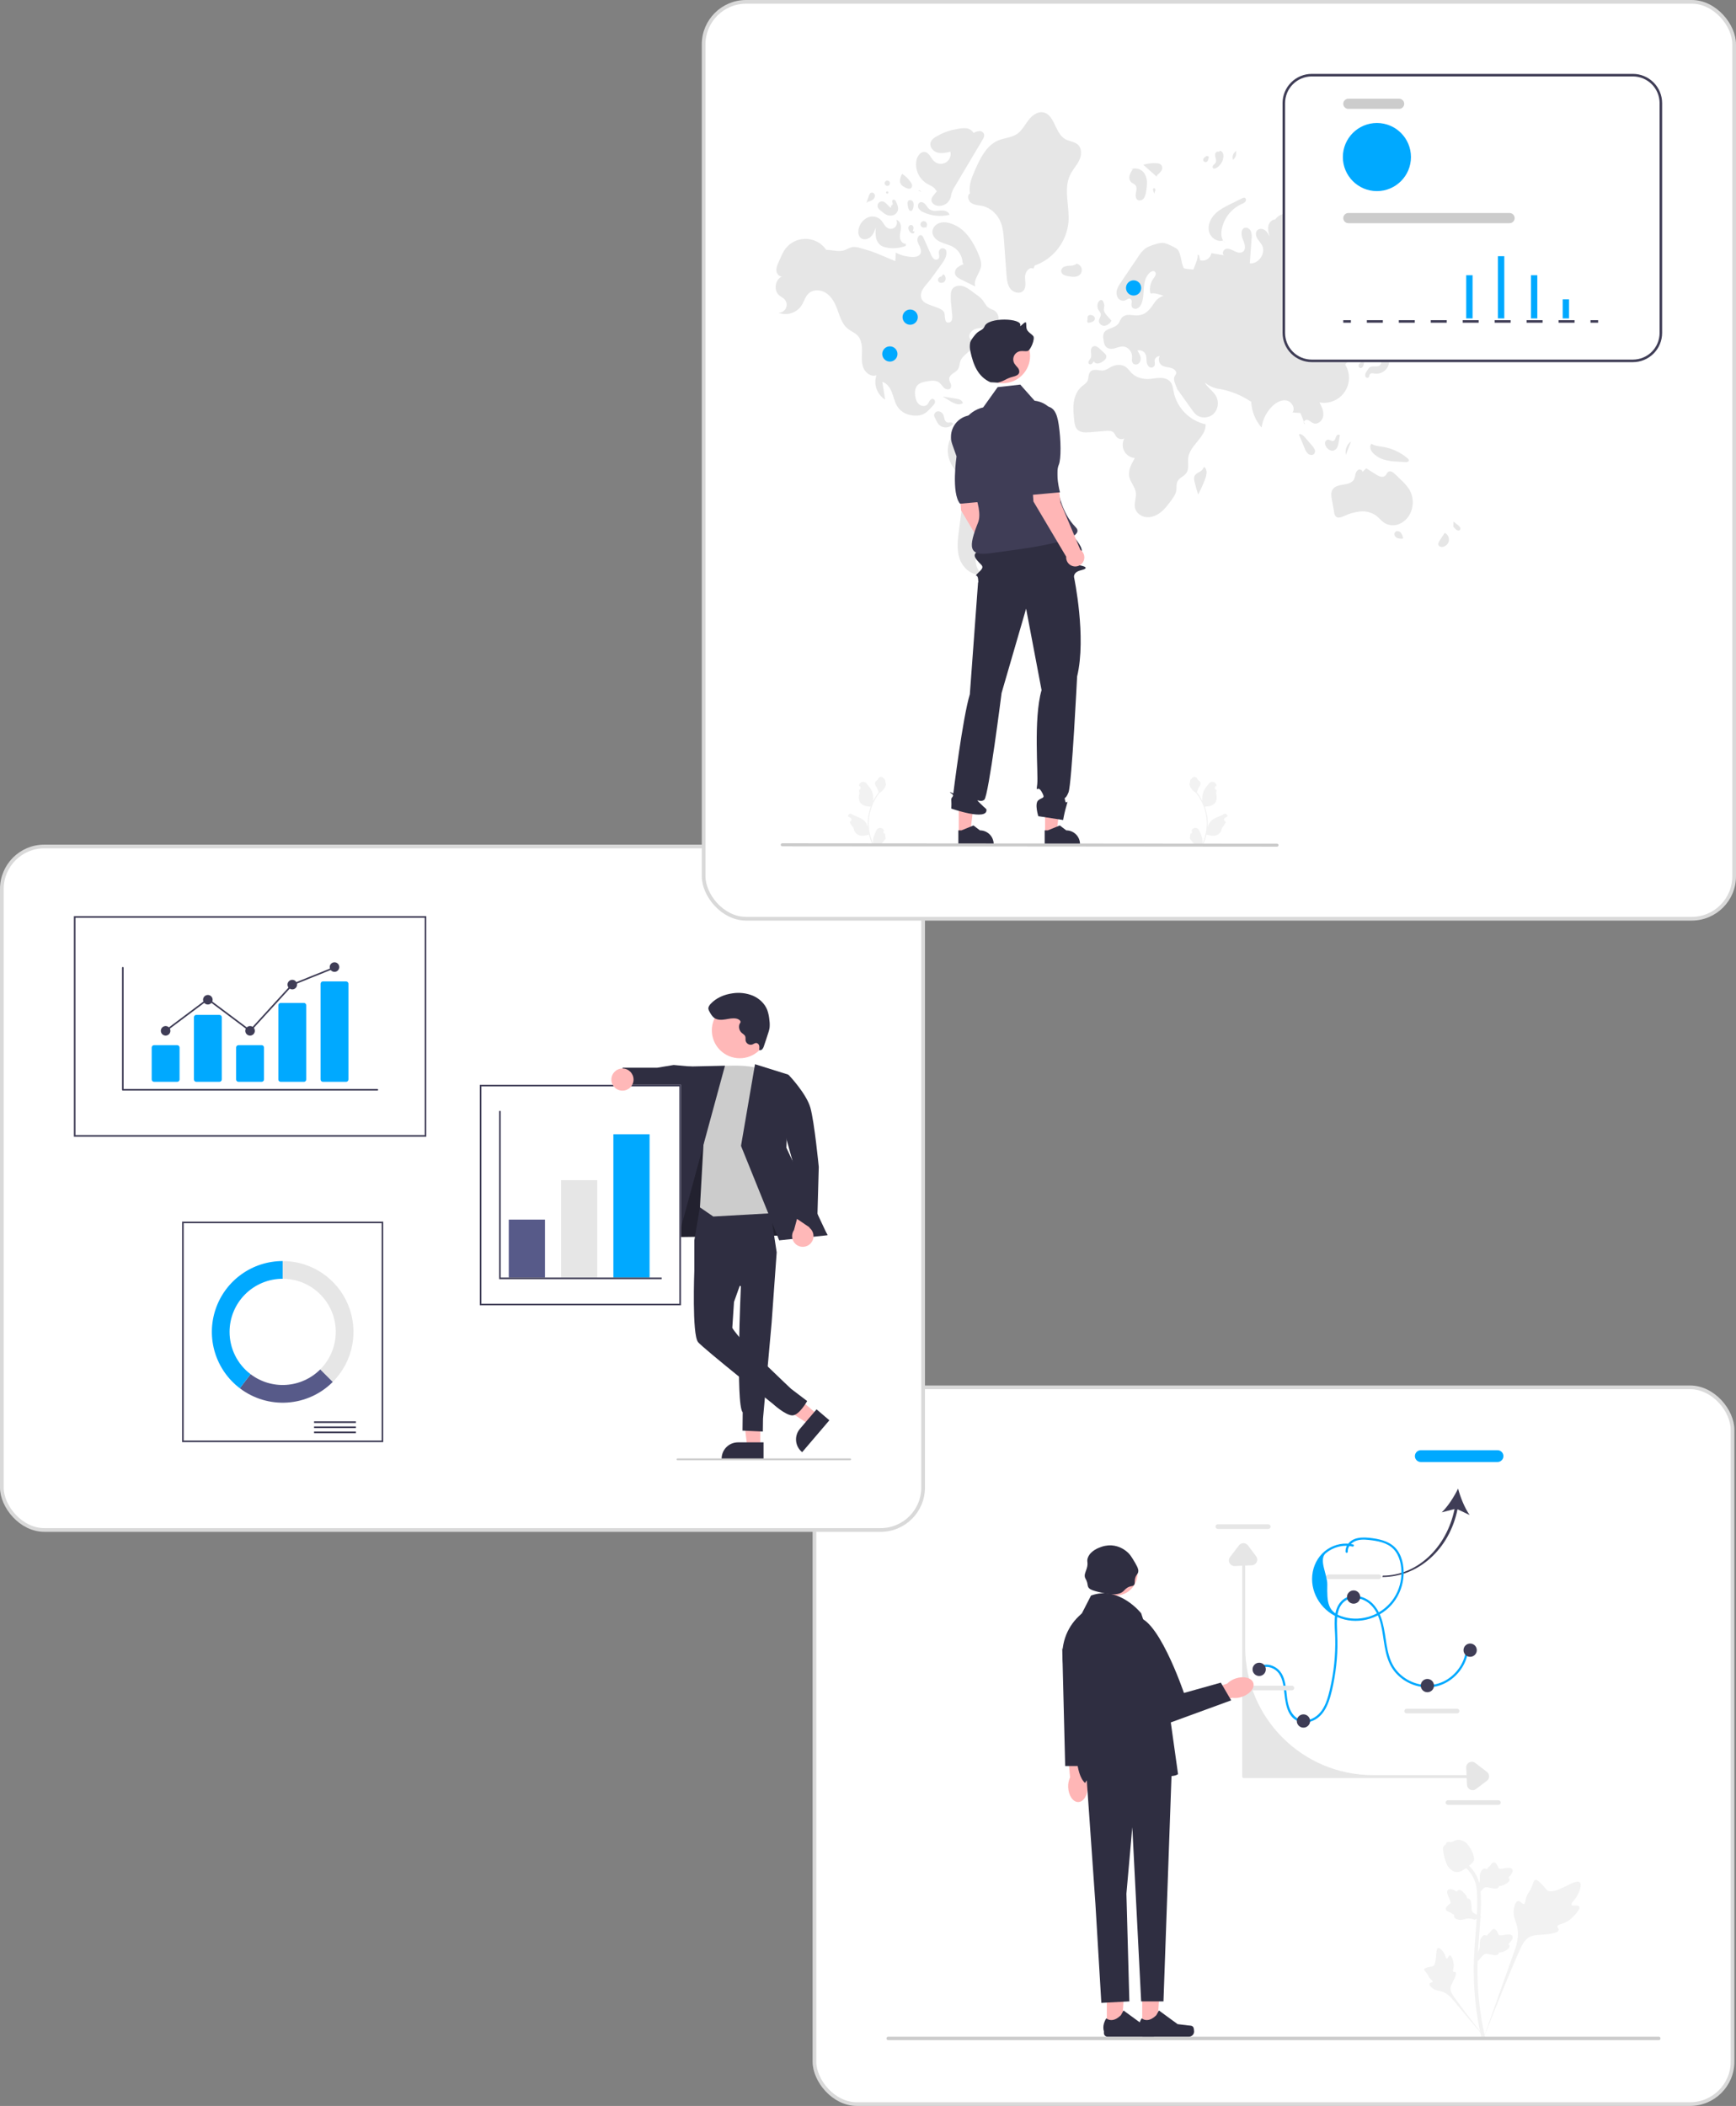 <svg width="470" height="570" viewBox="0 0 470 570" fill="none" xmlns="http://www.w3.org/2000/svg">
<rect x="0" y="0" width="470" height="570" fill="#808080" stroke="none"/>
<rect x="220.5" y="375.5" width="248.564" height="194" rx="11.5" fill="white"/>
<rect x="220.5" y="375.5" width="248.564" height="194" rx="11.5" stroke="#D9D9D9"/>
<g clip-path="url(#clip0_69_2868)">
<path d="M340.96 451.976C342.106 450.713 343.999 451.082 345.258 451.973C346.879 453.12 347.343 455.215 347.582 457.072C347.987 460.215 348.107 464.658 351.671 465.972C353.318 466.579 355.203 466.078 356.594 465.092C358.113 464.015 359.061 462.359 359.695 460.642C360.464 458.564 360.909 456.34 361.286 454.162C361.671 451.935 361.924 449.684 362.037 447.426C362.149 445.217 362.076 443.023 361.988 440.816C361.92 439.092 361.894 437.283 362.476 435.635C363.064 433.97 364.431 432.704 366.228 432.537C367.973 432.375 369.77 433.111 371.032 434.298C374.061 437.147 374.203 441.799 374.88 445.619C375.236 447.626 375.756 449.657 376.846 451.403C377.742 452.839 378.988 454.043 380.423 454.936C383.317 456.738 387.004 457.264 390.216 456.026C393.351 454.817 395.875 452.176 396.967 449C397.237 448.216 397.403 447.406 397.488 446.582C397.527 446.199 396.928 446.202 396.889 446.582C396.53 450.085 394.281 453.257 391.2 454.918C388.03 456.628 384.191 456.411 381.093 454.639C379.57 453.767 378.246 452.538 377.325 451.04C376.209 449.222 375.731 447.104 375.383 445.024C374.755 441.268 374.47 436.955 371.655 434.07C369.472 431.833 365.454 430.936 363.107 433.427C360.691 435.993 361.415 440.126 361.492 443.311C361.605 447.975 361.124 452.65 360.058 457.192C359.594 459.17 359.061 461.209 357.896 462.904C356.832 464.453 355.092 465.654 353.155 465.635C351.224 465.616 349.866 464.196 349.181 462.504C348.457 460.718 348.41 458.79 348.159 456.905C347.93 455.174 347.511 453.26 346.213 451.993C345.204 451.009 343.707 450.375 342.287 450.601C341.605 450.71 340.999 451.042 340.536 451.552C340.277 451.837 340.7 452.262 340.96 451.976Z" fill="#00A9FF"/>
<path d="M427.544 516.029C427.206 515.46 425.748 516.069 425.479 515.553C425.212 515.039 426.568 514.255 427.342 512.465C427.482 512.143 428.362 510.109 427.71 509.481C426.475 508.291 420.824 513.201 418.847 511.594C418.413 511.242 418.11 510.538 416.796 509.395C416.273 508.94 415.957 508.735 415.652 508.812C415.218 508.92 415.183 509.501 414.718 510.642C414.02 512.355 413.608 512.251 413.201 513.618C412.899 514.632 412.968 515.222 412.613 515.336C412.11 515.499 411.648 514.423 411.011 514.52C410.361 514.618 409.968 515.87 409.844 516.808C409.611 518.568 410.257 519.729 410.616 520.951C411.005 522.278 411.236 524.296 410.337 527.153L401.439 552.223C403.403 547.078 409.091 532.976 411.481 527.736C412.171 526.223 412.933 524.689 414.497 524.083C416.003 523.5 418.072 523.848 420.708 523.213C421.016 523.139 421.871 522.921 421.978 522.419C422.067 522.003 421.565 521.771 421.642 521.382C421.746 520.86 422.734 520.854 423.949 520.251C424.805 519.827 425.339 519.322 425.798 518.887C425.936 518.756 427.993 516.786 427.544 516.029Z" fill="#F2F2F2"/>
<path d="M392.536 529.227C392.16 529.228 392.038 530.12 391.707 530.103C391.378 530.085 391.384 529.194 390.729 528.298C390.611 528.136 389.867 527.117 389.371 527.256C388.431 527.519 389.21 531.709 387.851 532.216C387.552 532.327 387.119 532.273 386.18 532.588C385.806 532.713 385.614 532.809 385.563 532.981C385.491 533.225 385.766 533.41 386.192 533.967C386.831 534.804 386.662 534.977 387.215 535.57C387.625 536.011 387.935 536.148 387.889 536.355C387.823 536.649 387.162 536.565 387.025 536.906C386.886 537.253 387.388 537.807 387.812 538.139C388.609 538.761 389.365 538.779 390.068 538.955C390.831 539.147 391.889 539.616 393.031 540.881L402.769 552.482C400.81 550.034 395.53 543.173 393.648 540.488C393.104 539.713 392.571 538.896 392.725 537.954C392.874 537.047 393.641 536.132 394.09 534.654C394.143 534.482 394.283 534 394.067 533.802C393.889 533.638 393.63 533.818 393.461 533.668C393.235 533.466 393.517 532.979 393.572 532.209C393.61 531.667 393.516 531.259 393.436 530.908C393.411 530.803 393.037 529.225 392.536 529.227Z" fill="#F2F2F2"/>
<path d="M400.045 530.912L399.819 528.888L399.922 528.734C400.402 528.025 400.646 527.332 400.649 526.674C400.649 526.569 400.645 526.465 400.64 526.358C400.62 525.936 400.596 525.411 400.869 524.799C401.023 524.458 401.454 523.668 402.102 523.766C402.276 523.79 402.408 523.871 402.509 523.964C402.523 523.941 402.538 523.918 402.555 523.892C402.756 523.584 402.916 523.452 403.07 523.325C403.188 523.227 403.311 523.127 403.502 522.888C403.586 522.784 403.652 522.692 403.707 522.615C403.875 522.381 404.094 522.102 404.48 522.107C404.892 522.127 405.108 522.468 405.251 522.694C405.507 523.096 405.623 523.387 405.699 523.579C405.727 523.65 405.759 523.729 405.775 523.753C405.908 523.949 406.989 523.766 407.396 523.7C408.31 523.547 409.102 523.415 409.428 523.992C409.661 524.404 409.488 524.95 408.896 525.656C408.712 525.876 408.516 526.043 408.342 526.174C408.486 526.26 408.615 526.392 408.668 526.6C408.791 527.09 408.369 527.582 407.414 528.063C407.177 528.183 406.858 528.343 406.411 528.421C406.2 528.457 406.011 528.466 405.849 528.471C405.845 528.564 405.823 528.666 405.766 528.771C405.598 529.079 405.249 529.225 404.724 529.19C404.145 529.16 403.668 529.049 403.248 528.952C402.881 528.868 402.565 528.797 402.317 528.814C401.856 528.851 401.501 529.219 401.085 529.697L400.045 530.912Z" fill="#F2F2F2"/>
<path d="M401.097 518.859L399.197 519.592L399.022 519.531C398.214 519.247 397.482 519.186 396.845 519.351C396.743 519.377 396.643 519.408 396.542 519.44C396.138 519.566 395.637 519.722 394.975 519.613C394.606 519.551 393.733 519.334 393.663 518.683C393.643 518.508 393.687 518.36 393.752 518.239C393.726 518.231 393.699 518.222 393.67 518.213C393.321 518.096 393.153 517.975 392.991 517.858C392.867 517.768 392.738 517.676 392.459 517.551C392.336 517.496 392.231 517.456 392.142 517.422C391.874 517.319 391.549 517.178 391.456 516.803C391.37 516.4 391.645 516.104 391.827 515.908C392.152 515.559 392.403 515.373 392.57 515.25C392.631 515.205 392.7 515.154 392.719 515.133C392.875 514.955 392.424 513.956 392.256 513.579C391.877 512.733 391.548 512.001 392.023 511.539C392.363 511.209 392.935 511.238 393.768 511.631C394.028 511.753 394.239 511.901 394.41 512.036C394.457 511.874 394.552 511.716 394.739 511.613C395.182 511.369 395.765 511.653 396.472 512.454C396.649 512.653 396.885 512.921 397.073 513.334C397.161 513.528 397.218 513.71 397.264 513.865C397.355 513.845 397.459 513.84 397.575 513.869C397.915 513.953 398.145 514.253 398.245 514.771C398.362 515.338 398.376 515.827 398.389 516.259C398.401 516.635 398.412 516.959 398.491 517.195C398.644 517.631 399.091 517.88 399.658 518.162L401.097 518.859Z" fill="#F2F2F2"/>
<path d="M400.045 512.896L399.819 510.871L399.922 510.718C400.402 510.008 400.646 509.315 400.649 508.657C400.649 508.553 400.645 508.448 400.64 508.342C400.62 507.919 400.596 507.394 400.869 506.783C401.023 506.441 401.454 505.652 402.102 505.749C402.276 505.774 402.408 505.854 402.509 505.948C402.523 505.924 402.538 505.901 402.555 505.875C402.756 505.568 402.916 505.436 403.07 505.309C403.188 505.211 403.311 505.11 403.502 504.872C403.586 504.767 403.652 504.675 403.707 504.598C403.875 504.364 404.094 504.086 404.48 504.091C404.892 504.11 405.108 504.451 405.251 504.677C405.507 505.08 405.623 505.37 405.699 505.563C405.727 505.633 405.759 505.712 405.775 505.737C405.908 505.932 406.989 505.749 407.396 505.683C408.31 505.53 409.102 505.398 409.428 505.975C409.661 506.388 409.488 506.933 408.896 507.64C408.712 507.86 408.516 508.027 408.342 508.158C408.486 508.244 408.615 508.376 408.668 508.583C408.791 509.074 408.369 509.565 407.414 510.046C407.177 510.167 406.858 510.327 406.411 510.404C406.2 510.44 406.011 510.449 405.849 510.454C405.845 510.548 405.823 510.649 405.766 510.754C405.598 511.062 405.249 511.209 404.724 511.173C404.145 511.143 403.668 511.033 403.248 510.936C402.881 510.852 402.565 510.78 402.317 510.797C401.856 510.834 401.501 511.203 401.085 511.681L400.045 512.896Z" fill="#F2F2F2"/>
<path d="M402.117 552.19L401.692 551.924L401.198 551.98C401.19 551.934 401.163 551.829 401.123 551.664C400.901 550.759 400.226 548.004 399.663 543.666C399.27 540.638 399.048 537.525 399.002 534.411C398.956 531.293 399.104 528.933 399.222 527.036C399.311 525.605 399.42 524.242 399.526 522.915C399.81 519.368 400.077 516.019 399.878 512.31C399.834 511.482 399.742 509.759 398.735 507.925C398.151 506.862 397.347 505.917 396.344 505.12L396.967 504.336C398.074 505.218 398.964 506.264 399.613 507.444C400.729 509.477 400.83 511.355 400.878 512.257C401.081 516.031 400.81 519.413 400.524 522.994C400.418 524.316 400.31 525.673 400.221 527.098C400.104 528.978 399.957 531.318 400.003 534.396C400.048 537.472 400.268 540.547 400.655 543.537C401.211 547.82 401.877 550.534 402.095 551.425C402.211 551.901 402.236 552.001 402.117 552.19Z" fill="#F2F2F2"/>
<path d="M394.508 506.71C394.467 506.71 394.425 506.709 394.383 506.706C393.531 506.66 392.742 506.15 392.037 505.19C391.707 504.739 391.537 504.224 391.2 503.196C391.148 503.038 390.894 502.234 390.739 501.129C390.638 500.407 390.651 500.104 390.794 499.838C390.953 499.54 391.21 499.333 391.499 499.193C391.487 499.098 391.497 498.999 391.538 498.898C391.709 498.481 392.163 498.536 392.408 498.562C392.532 498.578 392.687 498.598 392.854 498.589C393.117 498.577 393.258 498.498 393.472 498.381C393.677 498.269 393.932 498.129 394.31 498.052C395.054 497.896 395.678 498.108 395.884 498.177C396.967 498.538 397.5 499.379 398.118 500.354C398.241 500.549 398.664 501.261 398.943 502.236C399.145 502.94 399.116 503.253 399.056 503.486C398.932 503.963 398.642 504.237 397.903 504.841C397.132 505.474 396.745 505.79 396.413 505.983C395.639 506.43 395.153 506.71 394.508 506.71Z" fill="#F2F2F2"/>
<path d="M373.33 427.401H359.662C359.317 427.401 359.037 427.121 359.037 426.776C359.037 426.432 359.317 426.152 359.662 426.152H373.33C373.675 426.152 373.955 426.432 373.955 426.776C373.955 427.121 373.675 427.401 373.33 427.401Z" fill="#E6E6E6"/>
<path d="M394.5 463.749H380.831C380.487 463.749 380.206 463.468 380.206 463.124C380.206 462.779 380.487 462.499 380.831 462.499H394.5C394.844 462.499 395.125 462.779 395.125 463.124C395.125 463.468 394.844 463.749 394.5 463.749Z" fill="#E6E6E6"/>
<path d="M405.683 488.513H392.015C391.671 488.513 391.39 488.232 391.39 487.888C391.39 487.543 391.671 487.263 392.015 487.263H405.683C406.028 487.263 406.308 487.543 406.308 487.888C406.308 488.232 406.028 488.513 405.683 488.513Z" fill="#E6E6E6"/>
<path d="M343.374 413.821H329.706C329.361 413.821 329.081 413.541 329.081 413.196C329.081 412.852 329.361 412.571 329.706 412.571H343.374C343.719 412.571 343.999 412.852 343.999 413.196C343.999 413.541 343.719 413.821 343.374 413.821Z" fill="#E6E6E6"/>
<path d="M240 551.724C240 551.988 240.212 552.199 240.475 552.199H449.088C449.352 552.199 449.564 551.988 449.564 551.724C449.564 551.46 449.352 551.249 449.088 551.249H240.475C240.212 551.249 240 551.46 240 551.724Z" fill="#CCCCCC"/>
<path d="M398.669 481.261H336.719C336.498 481.261 336.319 481.082 336.319 480.861V421.747C336.319 421.527 336.498 421.348 336.719 421.348C336.939 421.348 337.118 421.527 337.118 421.747V445.868C337.118 464.974 352.606 480.462 371.712 480.462H398.669C398.889 480.462 399.068 480.641 399.068 480.861C399.068 481.082 398.889 481.261 398.669 481.261Z" fill="#E6E6E6"/>
<path d="M349.765 457.503H336.096C335.752 457.503 335.471 457.223 335.471 456.878C335.471 456.534 335.752 456.253 336.096 456.253H349.765C350.109 456.253 350.39 456.534 350.39 456.878C350.39 457.223 350.109 457.503 349.765 457.503Z" fill="#E6E6E6"/>
<path d="M336.212 459.282C338.38 458.566 339.768 456.867 339.312 455.487C338.856 454.108 336.729 453.57 334.561 454.287C333.691 454.561 332.899 455.04 332.252 455.683L323.105 458.832L324.675 463.093L333.525 459.536C334.428 459.667 335.349 459.58 336.212 459.282Z" fill="#FFB6B6"/>
<path d="M289.195 483.701C289.269 485.983 290.507 487.794 291.959 487.747C293.411 487.699 294.527 485.811 294.453 483.529C294.436 482.617 294.201 481.722 293.767 480.919L293.331 471.256L288.801 471.557L289.711 481.052C289.33 481.881 289.153 482.789 289.195 483.701Z" fill="#FFB6B6"/>
<path d="M299.655 548.816L303.699 548.815L304.735 533.114L299.654 533.217L299.655 548.816Z" fill="#FFB6B6"/>
<path d="M313.51 548.724C313.636 548.936 313.702 549.62 313.702 549.867C313.702 550.625 313.088 551.239 312.33 551.239H299.806C299.289 551.239 298.87 550.82 298.87 550.303V549.782C298.87 549.782 298.25 548.215 299.526 546.283C299.526 546.283 301.111 547.796 303.48 545.427L304.178 544.161L309.235 547.859L312.037 548.204C312.651 548.28 313.194 548.193 313.51 548.724Z" fill="#2F2E41"/>
<path d="M309.241 548.816L313.285 548.815L314.321 533.114L309.24 533.217L309.241 548.816Z" fill="#FFB6B6"/>
<path d="M323.096 548.724C323.222 548.936 323.288 549.62 323.288 549.867C323.288 550.625 322.674 551.239 321.916 551.239H309.392C308.875 551.239 308.456 550.82 308.456 550.303V549.782C308.456 549.782 307.836 548.215 309.112 546.283C309.112 546.283 310.697 547.796 313.066 545.427L313.764 544.161L318.821 547.859L321.624 548.204C322.237 548.28 322.78 548.193 323.096 548.724Z" fill="#2F2E41"/>
<path d="M302.008 431.867C305.293 431.867 307.957 429.203 307.957 425.918C307.957 422.633 305.293 419.969 302.008 419.969C298.723 419.969 296.059 422.633 296.059 425.918C296.059 429.203 298.723 431.867 302.008 431.867Z" fill="#FFB6B6"/>
<path d="M293.777 475.397L296.573 515.339L298.171 542.101L305.76 541.701L304.961 512.544L306.559 494.57L308.955 541.701H314.995L317.343 475.797L304.362 474L293.777 475.397Z" fill="#2F2E41"/>
<path d="M304.162 430.663C302.47 432.291 298.56 431.211 296.573 430.663C295.479 430.36 294.819 430.049 294.576 429.464C294.407 429.058 294.503 428.672 294.176 427.867C293.985 427.395 293.884 427.36 293.777 427.068C293.478 426.254 293.894 425.53 294.176 424.671C294.767 422.88 294.062 422.679 294.576 421.476C295.349 419.668 297.45 418.932 298.171 418.68C299.516 418.209 300.638 418.259 300.967 418.281C303.074 418.419 304.482 419.5 304.961 419.878C305.93 420.644 306.406 421.454 307.357 423.074C308.185 424.483 308.245 425.024 308.156 425.47C308.02 426.15 307.628 426.152 307.357 427.068C307.05 428.107 307.4 428.629 306.958 429.065C306.659 429.359 306.382 429.237 305.76 429.464C304.903 429.777 304.481 430.356 304.162 430.663Z" fill="#2F2E41"/>
<path d="M308.955 436.654C308.955 436.654 302.964 429.065 295.375 431.861L292.917 436.654L292.096 437.431C288.651 440.692 287.049 445.449 287.818 450.129L291.381 471.803C291.381 471.803 290.981 480.191 293.777 482.587C293.777 482.587 297.771 474.998 307.357 478.593C316.944 482.188 318.941 480.191 318.941 480.191L315.745 457.424L308.955 436.654Z" fill="#2F2E41"/>
<path d="M306.958 437.852L304.961 442.246L312.55 467.809L333.32 460.22L330.524 455.427L320.538 458.223C320.538 458.223 312.949 435.855 306.958 437.852Z" fill="#2F2E41"/>
<path d="M292.779 477.994H288.385L287.586 446.04L292.779 456.824V477.994Z" fill="#2F2E41"/>
<path d="M340.908 453.629C341.901 453.629 342.706 452.824 342.706 451.832C342.706 450.839 341.901 450.034 340.908 450.034C339.916 450.034 339.111 450.839 339.111 451.832C339.111 452.824 339.916 453.629 340.908 453.629Z" fill="#3F3D56"/>
<path d="M352.891 467.609C353.884 467.609 354.689 466.804 354.689 465.811C354.689 464.819 353.884 464.014 352.891 464.014C351.899 464.014 351.094 464.819 351.094 465.811C351.094 466.804 351.899 467.609 352.891 467.609Z" fill="#3F3D56"/>
<path d="M366.472 434.058C367.464 434.058 368.269 433.253 368.269 432.26C368.269 431.267 367.464 430.463 366.472 430.463C365.479 430.463 364.674 431.267 364.674 432.26C364.674 433.253 365.479 434.058 366.472 434.058Z" fill="#3F3D56"/>
<path d="M386.442 458.023C387.435 458.023 388.24 457.218 388.24 456.225C388.24 455.233 387.435 454.428 386.442 454.428C385.45 454.428 384.645 455.233 384.645 456.225C384.645 457.218 385.45 458.023 386.442 458.023Z" fill="#3F3D56"/>
<path d="M398.026 448.437C399.019 448.437 399.823 447.632 399.823 446.639C399.823 445.647 399.019 444.842 398.026 444.842C397.033 444.842 396.229 445.647 396.229 446.639C396.229 447.632 397.033 448.437 398.026 448.437Z" fill="#3F3D56"/>
<path d="M394.602 408.504L397.889 410.061C396.541 408.18 395.379 405.241 394.757 402.903C393.704 405.081 392.006 407.746 390.326 409.338L393.8 408.444C391.659 418.936 383.607 426.469 374.386 426.469L374.256 426.848C383.887 426.848 392.416 419.42 394.602 408.504Z" fill="#3F3D56"/>
<path d="M384.664 392.518H405.434C406.315 392.518 407.032 393.235 407.032 394.116C407.032 394.997 406.315 395.713 405.434 395.713H384.664C383.783 395.713 383.067 394.997 383.067 394.116C383.067 393.235 383.783 392.518 384.664 392.518Z" fill="#00A9FF"/>
<path d="M398.696 484.53C398.477 484.53 398.256 484.481 398.046 484.382C397.527 484.139 397.201 483.651 397.174 483.079L396.959 478.435C396.931 477.838 397.243 477.296 397.771 477.019C398.3 476.742 398.924 476.796 399.398 477.158L402.56 479.577C402.941 479.868 403.158 480.309 403.156 480.787C403.155 481.266 402.935 481.706 402.553 481.995L399.606 484.22C399.333 484.425 399.017 484.53 398.696 484.53Z" fill="#E6E6E6"/>
<path d="M340.392 422.135C340.392 422.354 340.343 422.575 340.245 422.785C340.001 423.304 339.513 423.63 338.941 423.656L334.297 423.872C333.701 423.899 333.158 423.588 332.881 423.059C332.604 422.53 332.658 421.907 333.02 421.433L335.439 418.27C335.73 417.89 336.171 417.673 336.649 417.674C337.128 417.676 337.568 417.896 337.857 418.278L340.082 421.225C340.287 421.497 340.392 421.814 340.392 422.135Z" fill="#E6E6E6"/>
<path d="M366.324 418.022C363.96 417.456 361.433 417.968 359.412 419.303C357.292 420.704 355.889 422.946 355.414 425.43C354.434 430.554 357.428 435.674 362.16 437.713C367.134 439.858 373.052 438.419 376.665 434.439C378.455 432.467 379.574 429.972 379.911 427.333C380.243 424.733 379.864 421.734 378.29 419.564C376.729 417.412 374.129 416.69 371.618 416.337C369.182 415.995 365.95 415.846 364.632 418.425C364.381 418.917 364.263 419.447 364.291 419.998C364.31 420.382 364.909 420.384 364.89 419.998C364.829 418.792 365.633 417.785 366.663 417.243C367.857 416.615 369.298 416.668 370.6 416.808C372.951 417.061 375.62 417.512 377.316 419.317C379.005 421.116 379.511 423.857 379.406 426.245C379.297 428.737 378.438 431.19 376.933 433.183C373.964 437.116 368.769 438.988 363.99 437.717C359.334 436.479 359.273 433.716 359.35 428.822C359.391 426.211 356.925 422.101 358.938 420.4C360.909 418.734 363.642 417.995 366.165 418.6C366.54 418.689 366.7 418.112 366.324 418.022Z" fill="#00A9FF"/>
</g>
<rect x="0.5" y="229.109" width="249.423" height="185" rx="11.5" fill="white"/>
<rect x="0.5" y="229.109" width="249.423" height="185" rx="11.5" stroke="#D9D9D9"/>
<g clip-path="url(#clip1_69_2868)">
<path d="M205.825 391.541L202.305 391.541L200.63 377.962L205.826 377.962L205.825 391.541Z" fill="#FFB8B8"/>
<path d="M206.723 394.953L195.372 394.953V394.809C195.372 393.637 195.837 392.514 196.666 391.685C197.494 390.857 198.618 390.391 199.79 390.391H199.79L206.723 390.391L206.723 394.953Z" fill="#2F2E41"/>
<path d="M221.362 382.886L219.077 385.564L207.661 378.024L211.033 374.072L221.362 382.886Z" fill="#FFB8B8"/>
<path d="M224.541 384.418L217.173 393.053L217.063 392.96C216.172 392.199 215.619 391.115 215.527 389.947C215.434 388.779 215.81 387.622 216.57 386.731L216.571 386.731L221.071 381.457L224.541 384.418Z" fill="#2F2E41"/>
<path d="M180.829 324.764L179.733 334.87L224.031 334.238L204.712 302.76L188.939 302.193L180.829 324.764Z" fill="#2F2E41"/>
<path opacity="0.28" d="M180.829 324.764L179.733 334.87L224.031 334.238L204.712 302.76L188.939 302.193L180.829 324.764Z" fill="black"/>
<path d="M189.539 326.499L187.976 335.746V344.011L200.585 348.127C200.585 348.127 199.109 380.232 201.076 382.277L201.028 387.213L206.529 387.463L206.574 383.989L208.906 358.022L210.279 338.957L208.052 324.503L189.539 326.499Z" fill="#2F2E41"/>
<path d="M199.308 334.459L187.976 344.011C187.976 344.011 187.312 361.246 188.997 363.268C190.443 365.004 209.259 379.978 209.259 379.978C209.259 379.978 212.603 383.045 214.477 383.094C216.351 383.143 218.53 379.212 218.53 379.212L214.19 375.915C214.19 375.915 202.947 365.419 199.608 361.246C198.261 359.562 198.261 359.394 198.261 359.394L198.721 352.389L203.353 339.39L199.308 334.459Z" fill="#2F2E41"/>
<path d="M187.277 288.701L182.39 288.25L177.958 288.988L168.574 288.991L167.774 295.793L176.338 297.709L178.425 296.687L187.125 300.001L187.277 288.701Z" fill="#2F2E41"/>
<path d="M193.113 288.68C193.113 288.68 203.482 287.708 205.84 289.561C208.198 291.414 213.251 328.132 213.251 328.132L193.113 329.269L189.502 326.785L190.527 308.453L193.113 288.68Z" fill="#CCCCCC"/>
<path d="M196.278 288.451L184.839 288.702L174.175 336.891L182.596 338.744L196.278 288.451Z" fill="#2F2E41"/>
<path d="M204.409 288.044L213.419 290.864L212.908 310.663L224.031 334.335L210.955 335.712L200.619 310.151L204.409 288.044Z" fill="#2F2E41"/>
<path d="M219.267 336.739C219.583 336.461 219.834 336.117 220.003 335.731C220.171 335.346 220.253 334.928 220.243 334.507C220.233 334.086 220.13 333.673 219.943 333.296C219.755 332.919 219.487 332.588 219.158 332.326L220.971 326.003L217.397 323.964L214.962 332.93C214.559 333.512 214.382 334.222 214.467 334.926C214.552 335.629 214.892 336.277 215.423 336.747C215.954 337.216 216.638 337.475 217.347 337.473C218.055 337.472 218.739 337.211 219.267 336.739Z" fill="#FFB8B8"/>
<path d="M208.198 291.414L213.53 290.951C213.53 290.951 218.316 295.957 219.405 299.833C220.494 303.709 221.673 315.837 221.673 315.837L221.181 333.578L214.949 329.346L214.531 314.086L208.198 291.414Z" fill="#2F2E41"/>
<path d="M206.912 282.497C208.914 278.834 207.568 274.242 203.906 272.24C200.243 270.238 195.651 271.584 193.649 275.246C191.647 278.909 192.993 283.501 196.656 285.503C200.318 287.505 204.91 286.159 206.912 282.497Z" fill="#FFB8B8"/>
<path d="M199.438 275.716C198.447 275.487 197.417 275.741 196.413 275.906C195.409 276.07 194.302 276.125 193.452 275.564C192.825 275.15 192.439 274.466 192.077 273.807C191.926 273.572 191.825 273.308 191.781 273.032C191.738 272.545 192.048 272.101 192.377 271.739C193.905 270.059 196.139 269.14 198.391 268.848C200.248 268.571 202.146 268.803 203.882 269.518C205.591 270.268 207.061 271.641 207.733 273.383C208.043 274.274 208.236 275.202 208.308 276.143C208.41 276.835 208.423 277.537 208.347 278.233C208.256 278.748 208.121 279.255 207.942 279.747L206.829 283.109C206.748 283.426 206.599 283.722 206.391 283.975C206.284 284.099 206.139 284.185 205.98 284.22C205.82 284.255 205.653 284.237 205.504 284.17C205.593 283.804 205.606 283.425 205.544 283.054C205.509 282.87 205.42 282.7 205.287 282.566C205.155 282.433 204.986 282.342 204.801 282.306C204.391 282.262 204.04 282.58 203.651 282.717C203.473 282.77 203.286 282.787 203.101 282.768C202.916 282.748 202.737 282.693 202.574 282.604C202.41 282.515 202.266 282.396 202.149 282.251C202.032 282.107 201.945 281.941 201.892 281.763C201.881 281.727 201.872 281.69 201.864 281.654C201.803 281.269 201.906 280.858 201.76 280.497C201.59 280.074 201.137 279.852 200.797 279.549C200.487 279.262 200.265 278.893 200.157 278.485C200.049 278.077 200.06 277.646 200.189 277.244C200.28 276.964 200.537 276.837 200.485 276.516C200.418 276.094 199.796 275.799 199.438 275.716Z" fill="#2F2E41"/>
<path d="M115.415 307.663H20V247.975H115.415V307.663Z" fill="white"/>
<path d="M115.415 307.663H20V247.975H115.415V307.663ZM20.436 307.228H114.979V248.411H20.436V307.228Z" fill="#3F3D56"/>
<path d="M103.76 390.335H49.3V330.646H103.76V390.335Z" fill="white"/>
<path d="M103.76 390.335H49.3V330.646H103.76V390.335ZM49.736 389.899H103.325V331.082H49.736V389.899Z" fill="#3F3D56"/>
<path d="M96.354 384.697H85.026V385.157H96.354V384.697Z" fill="#3F3D56"/>
<path d="M96.354 386.075H85.026V386.535H96.354V386.075Z" fill="#3F3D56"/>
<path d="M96.354 387.453H85.026V387.912H96.354V387.453Z" fill="#3F3D56"/>
<path d="M76.53 341.32V346.113C79.374 346.113 82.153 346.956 84.518 348.536C86.882 350.115 88.725 352.361 89.813 354.988C90.901 357.615 91.186 360.506 90.631 363.295C90.077 366.084 88.707 368.646 86.697 370.657L90.085 374.045C92.766 371.364 94.592 367.949 95.332 364.23C96.071 360.511 95.692 356.657 94.241 353.154C92.79 349.651 90.333 346.657 87.18 344.551C84.028 342.444 80.322 341.32 76.53 341.32Z" fill="#E6E6E6"/>
<path d="M90.085 374.046L86.697 370.657C84.238 373.115 80.972 374.6 77.504 374.835C74.035 375.07 70.599 374.04 67.831 371.936L64.931 375.753C68.621 378.558 73.203 379.93 77.828 379.616C82.453 379.303 86.808 377.323 90.085 374.046Z" fill="#575A89"/>
<path d="M62.152 360.49C62.152 358.602 62.524 356.732 63.247 354.988C63.969 353.244 65.028 351.659 66.364 350.324C67.699 348.989 69.284 347.93 71.028 347.207C72.772 346.484 74.642 346.113 76.53 346.113V341.32C72.517 341.32 68.605 342.579 65.346 344.921C62.087 347.262 59.644 350.567 58.363 354.37C57.082 358.173 57.026 362.282 58.205 366.118C59.383 369.955 61.736 373.324 64.931 375.752L67.831 371.936C66.065 370.596 64.633 368.865 63.648 366.88C62.663 364.894 62.151 362.707 62.152 360.49Z" fill="#00A9FF"/>
<path d="M184.362 353.301H129.901V293.613H184.362V353.301Z" fill="white"/>
<path d="M184.362 353.301H129.901V293.613H184.362V353.301ZM130.337 352.866H183.926V294.048H130.337V352.866Z" fill="#3F3D56"/>
<path d="M147.546 330.101H137.743V345.786H147.546V330.101Z" fill="#575A89"/>
<path d="M161.706 319.427H151.903V345.786H161.706V319.427Z" fill="#E6E6E6"/>
<path d="M175.866 307.01H166.063V345.786H175.866V307.01Z" fill="#00A9FF"/>
<path d="M179.133 346.222H135.129V300.693H135.565V345.786H179.133V346.222Z" fill="#3F3D56"/>
<path d="M168.524 295.202C170.181 295.202 171.525 293.858 171.525 292.201C171.525 290.544 170.181 289.201 168.524 289.201C166.867 289.201 165.524 290.544 165.524 292.201C165.524 293.858 166.867 295.202 168.524 295.202Z" fill="#FFB8B8"/>
<path d="M230.174 395.243H183.418C183.351 395.243 183.288 395.217 183.241 395.17C183.194 395.123 183.168 395.06 183.168 394.993C183.168 394.927 183.194 394.863 183.241 394.816C183.288 394.769 183.351 394.743 183.418 394.743H230.174C230.24 394.743 230.303 394.769 230.35 394.816C230.397 394.863 230.424 394.927 230.424 394.993C230.424 395.06 230.397 395.123 230.35 395.17C230.303 395.217 230.24 395.243 230.174 395.243Z" fill="#CCCCCC"/>
<path d="M102.164 295.18H33.251C33.194 295.18 33.139 295.158 33.098 295.117C33.058 295.077 33.035 295.022 33.035 294.965V261.935C33.035 261.877 33.058 261.823 33.098 261.782C33.139 261.742 33.194 261.719 33.251 261.719C33.308 261.719 33.363 261.742 33.403 261.782C33.444 261.823 33.467 261.877 33.467 261.935V294.749H102.164C102.192 294.749 102.22 294.754 102.247 294.765C102.273 294.776 102.297 294.792 102.317 294.812C102.337 294.832 102.353 294.856 102.364 294.882C102.375 294.908 102.38 294.936 102.38 294.965C102.38 294.993 102.375 295.021 102.364 295.047C102.353 295.074 102.337 295.097 102.317 295.117C102.297 295.137 102.273 295.153 102.247 295.164C102.22 295.175 102.192 295.18 102.164 295.18Z" fill="#3F3D56"/>
<path d="M47.974 292.808H41.707C41.537 292.808 41.374 292.74 41.254 292.62C41.134 292.5 41.067 292.338 41.066 292.168V283.527C41.067 283.358 41.134 283.195 41.254 283.075C41.374 282.955 41.537 282.888 41.707 282.887H47.974C48.144 282.888 48.307 282.955 48.427 283.075C48.547 283.195 48.614 283.358 48.615 283.527V292.168C48.614 292.338 48.547 292.5 48.427 292.62C48.307 292.74 48.144 292.808 47.974 292.808Z" fill="#00A9FF"/>
<path d="M59.405 292.808H53.137C52.967 292.808 52.805 292.74 52.685 292.62C52.565 292.5 52.497 292.338 52.497 292.168V275.332C52.497 275.162 52.565 275 52.685 274.88C52.805 274.76 52.967 274.692 53.137 274.692H59.405C59.575 274.692 59.737 274.76 59.857 274.88C59.977 275 60.045 275.162 60.045 275.332V292.168C60.045 292.338 59.977 292.5 59.857 292.62C59.737 292.74 59.575 292.808 59.405 292.808Z" fill="#00A9FF"/>
<path d="M70.835 292.808H64.567C64.397 292.808 64.235 292.74 64.115 292.62C63.995 292.5 63.927 292.338 63.927 292.168V283.527C63.927 283.358 63.995 283.195 64.115 283.075C64.235 282.955 64.397 282.888 64.567 282.887H70.835C71.005 282.888 71.168 282.955 71.288 283.075C71.408 283.195 71.475 283.358 71.475 283.527V292.168C71.475 292.338 71.408 292.5 71.288 292.62C71.168 292.74 71.005 292.808 70.835 292.808Z" fill="#00A9FF"/>
<path d="M82.266 292.808H75.998C75.832 292.812 75.671 292.749 75.551 292.635C75.431 292.52 75.362 292.363 75.357 292.197V272.068C75.362 271.902 75.431 271.745 75.551 271.63C75.671 271.516 75.832 271.453 75.998 271.457H82.266C82.431 271.453 82.592 271.516 82.712 271.63C82.832 271.745 82.902 271.902 82.906 272.068V292.197C82.902 292.363 82.832 292.52 82.712 292.635C82.592 292.749 82.431 292.812 82.266 292.808Z" fill="#00A9FF"/>
<path d="M93.696 292.808H87.428C87.258 292.808 87.095 292.74 86.975 292.62C86.855 292.5 86.788 292.338 86.788 292.168V266.274C86.788 266.104 86.855 265.942 86.975 265.822C87.095 265.702 87.258 265.634 87.428 265.634H93.696C93.865 265.634 94.028 265.702 94.148 265.822C94.268 265.942 94.336 266.104 94.336 266.274V292.168C94.336 292.338 94.268 292.5 94.148 292.62C94.028 292.74 93.865 292.808 93.696 292.808Z" fill="#00A9FF"/>
<path d="M44.841 280.299C45.555 280.299 46.135 279.72 46.135 279.005C46.135 278.291 45.555 277.711 44.841 277.711C44.126 277.711 43.547 278.291 43.547 279.005C43.547 279.72 44.126 280.299 44.841 280.299Z" fill="#3F3D56"/>
<path d="M56.271 271.888C56.986 271.888 57.565 271.309 57.565 270.594C57.565 269.88 56.986 269.3 56.271 269.3C55.556 269.3 54.977 269.88 54.977 270.594C54.977 271.309 55.556 271.888 56.271 271.888Z" fill="#3F3D56"/>
<path d="M67.701 280.299C68.416 280.299 68.995 279.72 68.995 279.005C68.995 278.291 68.416 277.711 67.701 277.711C66.987 277.711 66.407 278.291 66.407 279.005C66.407 279.72 66.987 280.299 67.701 280.299Z" fill="#3F3D56"/>
<path d="M79.132 267.791C79.846 267.791 80.426 267.211 80.426 266.497C80.426 265.782 79.846 265.203 79.132 265.203C78.417 265.203 77.838 265.782 77.838 266.497C77.838 267.211 78.417 267.791 79.132 267.791Z" fill="#3F3D56"/>
<path d="M90.562 263.046C91.276 263.046 91.856 262.467 91.856 261.752C91.856 261.037 91.276 260.458 90.562 260.458C89.847 260.458 89.268 261.037 89.268 261.752C89.268 262.467 89.847 263.046 90.562 263.046Z" fill="#3F3D56"/>
<path d="M67.728 279.295L56.271 270.713L44.97 279.178L44.711 278.833L56.271 270.174L67.674 278.715L79.005 266.315L79.051 266.297L90.481 261.691L90.642 262.091L79.257 266.678L67.728 279.295Z" fill="#3F3D56"/>
</g>
<rect x="190.5" y="0.5" width="279" height="248.168" rx="11.5" fill="white"/>
<rect x="190.5" y="0.5" width="279" height="248.168" rx="11.5" stroke="#D9D9D9"/>
<g clip-path="url(#clip2_69_2868)">
<path d="M322.317 225.627C322.403 225.631 322.488 225.609 322.56 225.563C322.633 225.517 322.689 225.45 322.722 225.371C322.755 225.292 322.763 225.204 322.745 225.121C322.727 225.037 322.683 224.961 322.62 224.903L322.592 224.789L322.603 224.761C322.689 224.558 322.834 224.384 323.019 224.262C323.203 224.14 323.42 224.076 323.641 224.076C323.862 224.077 324.079 224.143 324.262 224.267C324.446 224.39 324.589 224.565 324.674 224.769C325.013 225.585 325.444 226.402 325.55 227.265C325.597 227.646 325.577 228.032 325.492 228.407C326.287 226.671 326.701 224.785 326.703 222.876C326.703 222.397 326.677 221.918 326.624 221.442C326.579 221.052 326.518 220.665 326.44 220.28C326.014 218.192 325.098 216.236 323.769 214.571C323.126 214.22 322.605 213.68 322.278 213.024C322.159 212.788 322.076 212.536 322.029 212.277C322.17 211.905 322.244 211.511 322.248 211.113C322.349 210.959 322.53 210.883 322.641 210.733C323.19 209.988 323.947 210.118 324.342 211.131C325.187 211.557 325.195 212.263 324.677 212.943C324.347 213.375 324.302 213.96 324.013 214.423C324.043 214.461 324.074 214.498 324.103 214.536C324.647 215.235 325.121 215.986 325.518 216.778C325.422 215.891 325.537 214.994 325.855 214.16C326.177 213.383 326.781 212.729 327.312 212.057C327.453 211.877 327.644 211.742 327.861 211.67C328.078 211.598 328.312 211.592 328.532 211.653C328.753 211.714 328.95 211.839 329.1 212.012C329.249 212.185 329.344 212.398 329.373 212.625L329.376 212.655C329.297 212.699 329.22 212.747 329.144 212.797C329.049 212.86 328.975 212.951 328.933 213.057C328.89 213.163 328.881 213.279 328.905 213.391C328.93 213.503 328.988 213.604 329.071 213.682C329.155 213.76 329.26 213.811 329.373 213.829L329.384 213.831C329.356 214.115 329.306 214.397 329.235 214.674C329.917 217.312 328.445 218.272 326.343 218.315C326.296 218.339 326.251 218.363 326.205 218.386C326.604 219.517 326.854 220.695 326.95 221.891C327.004 222.596 327 223.305 326.94 224.01L326.944 223.985C327.096 223.201 327.514 222.494 328.128 221.983C329.039 221.234 330.326 220.959 331.309 220.357C331.413 220.29 331.535 220.254 331.659 220.254C331.783 220.253 331.905 220.289 332.009 220.355C332.114 220.422 332.198 220.517 332.25 220.629C332.303 220.742 332.322 220.867 332.306 220.99L332.302 221.016C332.155 221.076 332.013 221.145 331.875 221.222C331.796 221.267 331.718 221.314 331.643 221.364C331.548 221.428 331.474 221.518 331.432 221.624C331.389 221.73 331.379 221.847 331.404 221.958C331.429 222.07 331.487 222.171 331.57 222.249C331.653 222.328 331.758 222.379 331.871 222.396L331.883 222.398L331.907 222.401C331.656 222.999 331.305 223.549 330.868 224.028C330.442 226.33 328.61 226.549 326.651 225.878H326.65C326.435 226.812 326.123 227.722 325.72 228.591H322.401C322.389 228.554 322.378 228.516 322.367 228.479C322.675 228.499 322.983 228.48 323.286 228.425C323.04 228.123 322.793 227.818 322.547 227.516C322.541 227.51 322.536 227.504 322.531 227.498C322.407 227.343 322.28 227.19 322.155 227.035C322.149 226.561 322.203 226.087 322.317 225.627Z" fill="#F2F2F2"/>
<path d="M239.601 225.627C239.515 225.631 239.431 225.609 239.358 225.563C239.286 225.517 239.229 225.45 239.196 225.371C239.163 225.292 239.155 225.204 239.173 225.121C239.191 225.037 239.235 224.961 239.298 224.903L239.327 224.789L239.315 224.761C239.229 224.558 239.084 224.384 238.9 224.262C238.715 224.14 238.498 224.076 238.277 224.076C238.056 224.077 237.84 224.143 237.656 224.267C237.472 224.39 237.329 224.565 237.244 224.769C236.906 225.585 236.474 226.402 236.368 227.265C236.321 227.646 236.341 228.032 236.426 228.407C235.631 226.671 235.218 224.785 235.215 222.876C235.215 222.397 235.242 221.918 235.295 221.442C235.339 221.052 235.4 220.665 235.478 220.28C235.904 218.192 236.82 216.236 238.149 214.571C238.793 214.22 239.313 213.68 239.64 213.024C239.759 212.788 239.843 212.536 239.889 212.277C239.748 211.905 239.674 211.511 239.67 211.113C239.569 210.959 239.388 210.883 239.277 210.733C238.728 209.988 237.971 210.118 237.576 211.131C236.732 211.557 236.724 212.263 237.241 212.943C237.571 213.375 237.616 213.96 237.905 214.423C237.876 214.461 237.845 214.498 237.815 214.536C237.271 215.235 236.797 215.986 236.4 216.778C236.497 215.891 236.381 214.994 236.063 214.16C235.741 213.383 235.138 212.729 234.606 212.057C234.466 211.877 234.275 211.742 234.057 211.67C233.84 211.598 233.607 211.592 233.386 211.653C233.166 211.714 232.968 211.839 232.819 212.012C232.669 212.185 232.574 212.398 232.546 212.625L232.543 212.655C232.622 212.699 232.699 212.747 232.774 212.797C232.869 212.86 232.943 212.951 232.986 213.057C233.028 213.163 233.038 213.279 233.013 213.391C232.988 213.503 232.93 213.604 232.847 213.682C232.764 213.76 232.659 213.811 232.546 213.829L232.534 213.831C232.562 214.115 232.612 214.397 232.683 214.674C232.001 217.312 233.473 218.272 235.576 218.315C235.622 218.339 235.667 218.363 235.714 218.386C235.314 219.517 235.064 220.695 234.969 221.891C234.915 222.596 234.918 223.305 234.978 224.01L234.975 223.985C234.822 223.201 234.404 222.494 233.791 221.983C232.88 221.234 231.592 220.959 230.609 220.357C230.505 220.29 230.384 220.254 230.259 220.254C230.135 220.253 230.014 220.289 229.909 220.355C229.804 220.422 229.72 220.517 229.668 220.629C229.616 220.742 229.596 220.867 229.613 220.99L229.617 221.016C229.763 221.076 229.906 221.145 230.044 221.222C230.123 221.267 230.2 221.314 230.276 221.364C230.371 221.428 230.444 221.518 230.487 221.624C230.529 221.73 230.539 221.847 230.514 221.958C230.49 222.07 230.432 222.171 230.348 222.249C230.265 222.328 230.16 222.379 230.047 222.396L230.035 222.398L230.012 222.401C230.262 222.999 230.613 223.549 231.05 224.028C231.477 226.33 233.308 226.549 235.267 225.878H235.269C235.484 226.812 235.795 227.722 236.198 228.591H239.518C239.53 228.554 239.54 228.516 239.551 228.479C239.244 228.499 238.935 228.48 238.633 228.425C238.879 228.123 239.125 227.818 239.371 227.516C239.377 227.51 239.382 227.504 239.387 227.498C239.512 227.343 239.638 227.19 239.763 227.035C239.77 226.561 239.715 226.087 239.601 225.627Z" fill="#F2F2F2"/>
<path d="M289.775 47.244C290.446 45.892 291.52 44.769 292.177 43.41C292.833 42.05 292.961 40.23 291.867 39.189C290.938 38.306 289.483 38.293 288.372 37.653C285.542 36.023 285.545 30.843 282.31 30.396C280.737 30.178 279.313 31.358 278.362 32.63C277.411 33.902 276.654 35.387 275.335 36.272C273.842 37.274 271.912 37.317 270.254 38.013C267.075 39.348 265.409 42.779 264.016 45.932C263.118 47.963 262.2 50.154 262.616 52.335C261.711 52.898 262.115 54.413 263.018 54.979C263.922 55.545 265.057 55.532 266.094 55.778C268.275 56.293 270.061 58.029 270.907 60.103C271.567 61.721 271.702 63.496 271.829 65.238C272.05 68.26 272.271 71.283 272.492 74.305C272.59 75.65 272.719 77.079 273.538 78.15C274.356 79.222 276.128 79.671 277.049 78.685C277.928 77.743 277.532 76.252 277.514 74.964C277.496 73.675 278.661 72.071 279.759 72.745L280.146 71.866C282.655 70.968 284.851 69.366 286.473 67.252C288.094 65.138 289.072 62.602 289.29 59.946C289.57 55.669 287.868 51.083 289.775 47.244Z" fill="#E6E6E6"/>
<path d="M292.338 74.366C292.58 74.138 292.752 73.845 292.834 73.522C292.915 73.199 292.902 72.86 292.797 72.544C292.692 72.228 292.498 71.949 292.239 71.739C291.981 71.53 291.667 71.399 291.337 71.361L291.341 71.507C290.869 71.782 290.33 71.924 289.784 71.916C289.239 71.907 288.697 71.993 288.181 72.169C287.925 72.263 287.703 72.431 287.545 72.653C287.386 72.875 287.298 73.139 287.293 73.412C287.323 73.621 287.403 73.82 287.526 73.991C287.649 74.162 287.812 74.302 288 74.397C288.378 74.583 288.785 74.707 289.203 74.762C290.28 74.965 291.541 75.118 292.338 74.366Z" fill="#E6E6E6"/>
<path d="M313.344 47.316C313.795 47.009 314.178 46.612 314.469 46.151C314.61 45.917 314.677 45.647 314.662 45.374C314.646 45.102 314.548 44.84 314.382 44.625C314.042 44.33 313.605 44.172 313.155 44.182C311.934 44.09 310.707 44.235 309.541 44.608C310.739 45.669 311.936 46.73 313.134 47.79L313.344 47.316Z" fill="#E6E6E6"/>
<path d="M307.356 50.075C307.84 50.609 307.685 51.438 307.548 52.145C307.411 52.853 307.394 53.738 308.003 54.124C308.53 54.458 309.271 54.185 309.657 53.694C310.002 53.17 310.212 52.569 310.269 51.944C310.458 51.036 310.544 50.109 310.524 49.181C310.501 48.247 310.171 47.346 309.586 46.617C309.17 46.144 308.617 45.812 308.003 45.668C307.389 45.525 306.746 45.577 306.164 45.818L306.72 45.791C306.315 46.31 306.009 46.898 305.815 47.527C305.722 47.843 305.715 48.178 305.796 48.498C305.876 48.817 306.041 49.109 306.272 49.343C306.602 49.631 307.062 49.751 307.356 50.075Z" fill="#E6E6E6"/>
<path d="M334.652 41.115L334.751 40.811C334.337 41.05 334.018 41.424 333.848 41.871C333.677 42.317 333.665 42.808 333.813 43.263C334.131 43.012 334.377 42.681 334.524 42.303C334.672 41.926 334.716 41.516 334.652 41.115Z" fill="#E6E6E6"/>
<path d="M329.275 45.475C329.802 45.177 330.251 44.76 330.588 44.256C330.924 43.753 331.138 43.178 331.212 42.577C331.269 42.203 331.225 41.822 331.086 41.47C331.015 41.296 330.901 41.142 330.756 41.022C330.611 40.902 330.438 40.819 330.253 40.782L330.028 41.137C329.705 40.859 329.162 41.145 329.026 41.549C328.938 41.968 328.975 42.404 329.131 42.803C329.287 43.205 329.28 43.651 329.111 44.048C328.93 44.281 328.725 44.496 328.501 44.688C328.392 44.788 328.321 44.922 328.299 45.069C328.278 45.215 328.308 45.365 328.385 45.491C328.597 45.733 328.994 45.632 329.275 45.475Z" fill="#E6E6E6"/>
<path d="M326.982 43.495C327.175 43.148 327.266 42.753 327.245 42.357L326.752 42.202C326.437 42.33 326.158 42.532 325.938 42.791C325.871 42.858 325.82 42.939 325.788 43.028C325.757 43.117 325.745 43.212 325.754 43.306C325.763 43.4 325.793 43.491 325.841 43.572C325.89 43.653 325.956 43.723 326.034 43.776C326.112 43.828 326.201 43.863 326.295 43.878C326.388 43.892 326.484 43.886 326.574 43.859C326.665 43.832 326.749 43.785 326.819 43.722C326.89 43.659 326.945 43.582 326.982 43.495Z" fill="#E6E6E6"/>
<path d="M351.064 41.001C351.109 41.038 351.153 41.077 351.198 41.114C351.237 41.106 351.274 41.092 351.314 41.087L351.064 41.001Z" fill="#E6E6E6"/>
<path d="M350.275 45.325C350.727 44.959 351.179 44.593 351.632 44.227C351.872 44.057 352.077 43.842 352.235 43.593C352.343 43.358 352.389 43.099 352.37 42.841C352.351 42.583 352.267 42.334 352.125 42.117C351.875 41.733 351.561 41.394 351.198 41.114C350.798 41.209 350.447 41.447 350.211 41.783C349.975 42.119 349.871 42.53 349.917 42.938C349.999 43.456 350.325 44.011 350.059 44.464C349.955 44.64 349.777 44.761 349.658 44.926C349.539 45.093 349.5 45.357 349.664 45.479C349.846 45.615 350.098 45.468 350.275 45.325Z" fill="#E6E6E6"/>
<path d="M351.264 47.565C351.432 47.574 351.6 47.547 351.757 47.485C351.914 47.423 352.055 47.329 352.172 47.208C352.777 46.712 353.306 46.131 353.742 45.482C352.725 45.805 351.707 46.127 350.689 46.45L351.006 46.821C350.724 47.005 350.933 47.502 351.264 47.565Z" fill="#E6E6E6"/>
<path d="M354.116 49.66C354.178 49.819 354.291 49.953 354.436 50.042C354.582 50.131 354.752 50.169 354.922 50.152C355.091 50.13 355.253 50.07 355.396 49.978C355.54 49.887 355.661 49.764 355.752 49.62C355.907 49.392 355.998 49.127 356.016 48.852C356.034 48.577 355.978 48.302 355.854 48.056C355.73 47.81 355.542 47.601 355.31 47.452C355.079 47.302 354.811 47.218 354.536 47.206L354.817 47.635C354.889 48.368 353.892 48.959 354.116 49.66Z" fill="#E6E6E6"/>
<path d="M373.884 57.687C374.159 57.892 374.494 58.002 374.837 58.002C375.18 58.001 375.514 57.889 375.789 57.682C375.966 57.53 376.111 57.343 376.213 57.133C376.316 56.922 376.373 56.693 376.383 56.459C376.392 56.226 376.353 55.992 376.269 55.775C376.184 55.556 376.055 55.358 375.89 55.193L375.37 55.483C375.082 55.297 374.733 55.231 374.397 55.298C374.061 55.365 373.764 55.559 373.568 55.841C373.393 56.136 373.328 56.483 373.386 56.822C373.444 57.16 373.62 57.467 373.884 57.687Z" fill="#E6E6E6"/>
<path d="M379.929 58.371C380.182 58.297 380.412 58.16 380.597 57.972C380.782 57.784 380.915 57.552 380.985 57.298L379.974 57.165C379.693 56.953 379.366 56.81 379.019 56.748C378.845 56.722 378.668 56.756 378.516 56.845C378.365 56.935 378.249 57.073 378.187 57.238C378.166 57.378 378.18 57.522 378.23 57.654C378.28 57.787 378.362 57.905 378.47 57.997C378.661 58.179 378.895 58.309 379.151 58.374C379.406 58.44 379.674 58.438 379.929 58.371Z" fill="#E6E6E6"/>
<path d="M375.755 60.391C375.773 60.556 375.837 60.712 375.94 60.841C376.043 60.97 376.181 61.067 376.338 61.121C376.508 61.202 376.7 61.23 376.886 61.201C377.073 61.172 377.247 61.088 377.385 60.959C377.446 60.89 377.49 60.807 377.513 60.718C377.536 60.629 377.537 60.536 377.516 60.446C377.496 60.356 377.454 60.273 377.395 60.203C377.336 60.132 377.26 60.077 377.175 60.041L376.418 59.904C376.125 59.752 375.75 60.062 375.755 60.391Z" fill="#E6E6E6"/>
<path d="M331.781 65.72L331.195 65.184C331.351 65.402 331.55 65.584 331.781 65.72Z" fill="#E6E6E6"/>
<path d="M327.301 62.566C327.662 64.243 329.468 65.609 331.108 65.106L331.195 65.184C330.673 64.47 330.584 63.413 330.706 62.493C330.932 60.918 331.552 59.425 332.507 58.152C333.463 56.879 334.723 55.867 336.173 55.209C336.57 55.085 336.925 54.854 337.199 54.541C337.432 54.199 337.345 53.613 336.943 53.517C336.724 53.492 336.503 53.543 336.317 53.661L333.27 55.161C331.731 55.919 330.161 56.698 328.952 57.915C327.743 59.132 326.94 60.889 327.301 62.566Z" fill="#E6E6E6"/>
<path d="M278.11 120.233C275.271 118.2 272.161 116.575 268.871 115.405C266.849 114.686 264.676 114.138 262.569 114.546C261.414 114.785 260.331 115.293 259.409 116.029C258.487 116.765 257.752 117.708 257.263 118.782C256.792 119.863 256.57 121.037 256.614 122.216C256.659 123.395 256.968 124.548 257.52 125.591C258.491 127.412 260.173 128.862 260.736 130.847C261.115 132.186 260.936 133.611 260.753 134.99C260.38 137.809 260.007 140.627 259.634 143.446C259.294 146.012 258.964 148.682 259.776 151.14C260.588 153.597 262.907 155.764 265.482 155.503L265.992 155.464C264.289 154.306 263.811 151.908 264.319 149.911C264.826 147.915 266.113 146.221 267.37 144.589C271.1 139.746 274.83 134.902 278.56 130.059C280.07 128.099 281.666 125.677 280.861 123.338C280.404 122.008 279.253 121.052 278.11 120.233Z" fill="#E6E6E6"/>
<path d="M252.69 107.989C252.312 107.861 251.913 108.145 251.691 108.476C251.511 108.832 251.301 109.171 251.061 109.49C250.48 110.089 249.421 109.97 248.794 109.419C248.167 108.868 247.896 108.015 247.774 107.19C247.628 106.199 247.691 105.094 248.345 104.336C249.018 103.555 250.124 103.345 251.142 103.183C252.194 103.016 253.372 102.876 254.233 103.502C254.776 103.896 255.092 104.532 255.595 104.976C256.097 105.42 256.991 105.588 257.369 105.034C257.468 104.838 257.519 104.621 257.515 104.401C257.512 104.181 257.456 103.966 257.351 103.772C257.139 103.387 257.011 102.961 256.976 102.522C257.001 101.913 257.49 101.43 257.99 101.082C258.491 100.734 259.055 100.434 259.383 99.92C259.787 99.289 259.744 98.475 259.995 97.769C260.601 96.059 262.763 95.299 263.393 93.598C263.545 93.24 263.562 92.84 263.441 92.47C263.178 91.793 262.465 91.926 262.421 91.098C262.379 90.305 263.04 89.529 263.711 89.198C264.637 88.742 265.716 88.779 266.748 88.751C267.779 88.723 268.891 88.586 269.648 87.885C269.893 87.632 270.082 87.331 270.202 87C270.322 86.67 270.372 86.317 270.347 85.966C270.322 85.615 270.223 85.274 270.056 84.963C269.89 84.653 269.66 84.382 269.382 84.167C268.818 83.777 268.105 83.642 267.556 83.231C266.872 82.719 266.548 81.867 266.016 81.2C265.573 80.692 265.066 80.243 264.508 79.865C264.051 79.526 263.594 79.187 263.137 78.848C262.311 78.235 261.452 77.606 260.447 77.388C259.442 77.169 258.245 77.478 257.742 78.375C257.543 78.775 257.435 79.214 257.424 79.66C257.378 80.71 257.422 81.763 257.555 82.806C257.638 83.646 257.721 84.485 257.804 85.325C257.878 86.078 257.798 87.07 257.068 87.265C255.447 87.699 255.994 85.302 255.634 84.568C255.084 83.444 252.556 82.904 251.475 82.436C250.8 82.143 250.087 81.82 249.68 81.208C249.173 80.445 249.277 79.408 249.675 78.583C250.072 77.759 250.721 77.087 251.309 76.386C251.91 75.671 252.456 74.914 253.002 74.157C253.635 73.278 254.268 72.4 254.902 71.522C255.714 70.396 256.567 69.022 256.106 67.713C256.006 67.537 255.857 67.396 255.676 67.305C255.496 67.214 255.293 67.179 255.093 67.203C254.893 67.227 254.704 67.31 254.551 67.441C254.397 67.572 254.286 67.745 254.23 67.939C254.028 68.646 254.567 69.548 254.052 70.072C253.875 70.215 253.654 70.29 253.427 70.286C253.2 70.282 252.982 70.198 252.81 70.049C252.476 69.74 252.222 69.356 252.069 68.927C251.443 67.538 250.834 66.14 250.193 64.759C249.99 64.322 249.778 63.574 249.164 63.648C248.63 63.712 248.342 64.49 248.36 64.941C248.387 65.598 248.75 66.185 249.028 66.781C249.305 67.377 249.499 68.093 249.195 68.675C248.809 69.413 247.832 69.579 247 69.554C245.431 69.507 243.895 69.101 242.507 68.369C242.471 69.139 242.434 69.91 242.398 70.681C241.294 70.219 240.189 69.757 239.085 69.294C238.87 69.205 238.656 69.115 238.441 69.025C237.51 68.635 236.577 68.245 235.618 67.928C235.073 67.749 234.521 67.593 233.969 67.437C233.634 67.343 233.298 67.248 232.963 67.154C232.301 66.919 231.599 66.819 230.898 66.859C230.161 66.952 229.504 67.347 228.823 67.643C227.303 68.303 225.337 67.639 223.708 67.627C223.062 66.684 222.19 65.918 221.171 65.399C220.152 64.88 219.02 64.624 217.877 64.656C216.734 64.688 215.617 65.005 214.629 65.58C213.641 66.155 212.812 66.968 212.219 67.946C211.933 68.441 211.678 68.954 211.456 69.481C211.235 69.976 211.014 70.471 210.793 70.967C210.468 71.693 210.137 72.459 210.201 73.252C210.264 74.045 210.872 74.855 211.668 74.848C209.792 75.697 209.402 78.669 210.995 79.974C211.436 80.335 211.977 80.572 212.374 80.981C212.674 81.291 212.874 81.683 212.95 82.107C213.026 82.531 212.973 82.969 212.798 83.362C212.624 83.757 212.335 84.089 211.97 84.318C211.605 84.547 211.18 84.662 210.749 84.648C211.86 85.077 213.085 85.117 214.222 84.761C215.359 84.405 216.342 83.674 217.009 82.687C217.69 81.621 217.986 80.288 218.913 79.427C220.14 78.285 222.167 78.374 223.582 79.271C224.997 80.169 225.892 81.697 226.508 83.255C227.315 85.297 227.832 87.631 229.551 88.997C230.382 89.658 231.435 90.029 232.17 90.796C233.216 91.887 233.397 93.535 233.374 95.047C233.35 96.558 233.187 98.127 233.738 99.535C234.289 100.944 235.868 102.102 237.284 101.571C236.878 102.774 236.89 104.079 237.319 105.275C237.747 106.47 238.567 107.486 239.644 108.158C239.387 106.558 239.129 104.958 238.871 103.358C240.156 103.72 240.99 104.967 241.471 106.213C241.952 107.459 242.206 108.806 242.904 109.945C244.002 111.739 245.991 112.512 248.015 112.505C250.201 112.497 251.031 111.455 252.471 109.92C252.761 109.659 252.98 109.329 253.11 108.961C253.169 108.775 253.159 108.575 253.082 108.396C253.004 108.218 252.865 108.073 252.69 107.989Z" fill="#E6E6E6"/>
<path d="M258.88 107.909C257.658 107.717 256.436 107.525 255.214 107.333C255.855 107.718 256.495 108.103 257.136 108.488C257.67 108.844 258.25 109.123 258.861 109.319C259.168 109.416 259.491 109.448 259.81 109.415C260.129 109.381 260.438 109.282 260.718 109.124L260.561 108.825C260.315 108.202 259.541 108.013 258.88 107.909Z" fill="#E6E6E6"/>
<path d="M258.049 114.7L258.058 114.679C257.984 114.557 257.875 114.459 257.745 114.399C257.615 114.339 257.47 114.319 257.329 114.342C257.048 114.392 256.76 114.397 256.477 114.355C256.297 114.285 256.137 114.173 256.01 114.028C255.882 113.883 255.791 113.71 255.744 113.523C255.623 113.157 255.587 112.766 255.449 112.407C255.349 112.123 255.172 111.872 254.939 111.681C254.705 111.491 254.424 111.368 254.125 111.328C253.826 111.304 253.529 111.398 253.299 111.592C253.069 111.785 252.924 112.061 252.896 112.36C252.919 112.668 253.017 112.966 253.181 113.228C253.313 113.481 253.444 113.735 253.576 113.988C253.687 114.215 253.815 114.434 253.958 114.642C254.192 114.964 254.497 115.226 254.849 115.409C255.202 115.592 255.592 115.69 255.989 115.696C256.386 115.701 256.779 115.614 257.137 115.442C257.494 115.269 257.807 115.015 258.049 114.7Z" fill="#E6E6E6"/>
<path d="M250.914 49.681C251.844 50.23 253.009 50.608 253.451 51.593L253.706 51.675C253.428 52.021 253.15 52.367 252.871 52.712C252.528 53.139 252.166 53.615 252.174 54.164C252.185 54.919 252.912 55.488 253.645 55.666C254.429 55.827 255.244 55.692 255.932 55.286C256.621 54.88 257.135 54.233 257.373 53.469C257.46 53.151 257.496 52.821 257.573 52.5C257.796 51.739 258.132 51.015 258.571 50.354C261.042 46.198 263.512 42.042 265.983 37.885C266.291 37.368 266.608 36.749 266.376 36.193C266.253 35.958 266.062 35.765 265.828 35.639C265.594 35.514 265.327 35.461 265.063 35.488C264.536 35.552 264.027 35.723 263.569 35.991C263.365 35.633 263.077 35.33 262.73 35.107C262.383 34.885 261.988 34.75 261.577 34.714C260.757 34.651 259.931 34.723 259.134 34.927C257.332 35.199 255.595 35.796 254.007 36.688C253.138 37.127 252.182 37.67 251.93 38.61C251.62 39.767 252.619 40.946 253.769 41.279C254.92 41.611 256.148 41.332 257.312 41.052C257.444 41.616 257.389 42.208 257.156 42.739C256.923 43.27 256.524 43.711 256.019 43.995C255.515 44.28 254.931 44.394 254.356 44.319C253.781 44.245 253.246 43.986 252.831 43.582C251.996 42.769 251.588 41.358 250.442 41.148C249.299 40.939 248.391 42.157 248.139 43.291C247.892 44.512 248.026 45.779 248.522 46.922C249.018 48.065 249.853 49.028 250.914 49.681Z" fill="#E6E6E6"/>
<path d="M265.242 69.68C264.692 68.13 263.969 66.646 263.086 65.257C262.418 64.159 261.592 63.164 260.636 62.305C259.763 61.55 258.759 60.962 257.673 60.569C256.62 60.188 255.447 60 254.382 60.347C253.317 60.694 252.411 61.685 252.433 62.805C252.456 64.043 253.54 65.012 254.669 65.521C255.798 66.029 257.055 66.251 258.12 66.883C258.845 67.322 259.45 67.933 259.883 68.661C260.316 69.389 260.564 70.212 260.604 71.058L260.873 71.502C260.265 71.704 259.698 72.012 259.199 72.413C258.952 72.617 258.763 72.883 258.651 73.183C258.539 73.484 258.509 73.808 258.563 74.124C258.749 74.874 259.515 75.305 260.207 75.647C261.487 76.281 262.766 76.915 264.045 77.548C263.394 75.606 265.527 73.798 265.645 71.753C265.649 71.042 265.512 70.338 265.242 69.68Z" fill="#E6E6E6"/>
<path d="M233.072 64.436C233.849 65.038 235.042 64.757 235.753 64.078C236.464 63.4 236.81 62.435 237.133 61.507C237.015 62.425 237.026 63.356 237.166 64.271C237.239 64.729 237.406 65.167 237.657 65.557C237.908 65.947 238.237 66.28 238.623 66.536C238.974 66.729 239.352 66.866 239.745 66.945C241.569 67.36 243.475 67.223 245.222 66.553L245.238 65.956C244.36 66.056 243.696 65.094 243.638 64.212C243.58 63.331 243.9 62.467 243.928 61.584C243.957 60.701 243.531 59.67 242.662 59.513C242.814 59.818 242.87 60.163 242.821 60.501C242.772 60.839 242.622 61.154 242.39 61.404C242.158 61.654 241.855 61.828 241.522 61.902C241.189 61.976 240.841 61.947 240.525 61.818C239.519 61.409 239.154 60.184 238.376 59.425C237.896 58.998 237.3 58.722 236.663 58.633C236.027 58.543 235.378 58.644 234.798 58.922C234.226 59.214 233.724 59.627 233.327 60.132C232.93 60.637 232.647 61.222 232.498 61.847C232.262 62.754 232.332 63.861 233.072 64.436Z" fill="#E6E6E6"/>
<path d="M257.025 58.146L257.061 58.087C256.844 57.462 256.172 57.095 255.517 57.002C254.856 56.958 254.193 56.98 253.536 57.067C252.874 57.153 252.202 57.005 251.637 56.649C251.185 56.312 250.928 55.781 250.568 55.348C250.207 54.916 249.623 54.56 249.099 54.767C248.532 54.991 248.381 55.786 248.656 56.33C248.98 56.852 249.469 57.252 250.046 57.465C252.23 58.467 254.688 58.707 257.025 58.146Z" fill="#E6E6E6"/>
<path d="M249.569 60.021C249.388 60.154 249.265 60.352 249.226 60.574C249.187 60.795 249.235 61.023 249.361 61.21C249.486 61.397 249.679 61.528 249.899 61.575C250.119 61.623 250.348 61.584 250.54 61.467L250.731 61.656C250.986 61.2 251.091 60.589 250.765 60.181C250.621 60.012 250.419 59.902 250.198 59.872C249.977 59.843 249.753 59.896 249.569 60.021Z" fill="#E6E6E6"/>
<path d="M247.33 61.657C247.332 61.494 247.286 61.334 247.196 61.198C247.106 61.062 246.977 60.957 246.826 60.895C246.724 60.878 246.618 60.881 246.517 60.905C246.416 60.929 246.32 60.974 246.236 61.036C246.153 61.098 246.082 61.176 246.029 61.266C245.977 61.356 245.943 61.456 245.93 61.559C245.914 61.77 245.941 61.981 246.011 62.181C246.08 62.38 246.19 62.563 246.333 62.719C246.417 62.844 246.525 62.95 246.653 63.03C246.78 63.11 246.923 63.162 247.072 63.183C247.372 63.192 247.677 62.879 247.556 62.604L247.098 62.596C247.239 62.302 247.318 61.982 247.33 61.657Z" fill="#E6E6E6"/>
<path d="M238.373 56.966C238.541 57.102 238.709 57.239 238.877 57.375C239.169 57.627 239.484 57.85 239.817 58.042C240.401 58.366 241.088 58.45 241.733 58.277C242.051 58.186 242.341 58.017 242.577 57.784C242.812 57.552 242.986 57.264 243.081 56.947C243.282 56.189 242.954 55.402 242.633 54.687C242.559 54.482 242.438 54.298 242.28 54.149C242.199 54.077 242.095 54.035 241.987 54.031C241.878 54.027 241.772 54.06 241.685 54.126C241.622 54.204 241.58 54.297 241.564 54.396C241.547 54.495 241.556 54.596 241.589 54.691C241.658 54.879 241.69 55.079 241.682 55.28C241.65 55.478 241.443 55.665 241.26 55.583L241.231 56.256C240.357 55.814 239.895 54.638 238.923 54.522C238.705 54.496 238.484 54.531 238.284 54.621C238.084 54.713 237.913 54.857 237.79 55.038C237.666 55.22 237.595 55.432 237.583 55.651C237.572 55.871 237.621 56.089 237.726 56.282C237.894 56.551 238.114 56.783 238.373 56.966Z" fill="#E6E6E6"/>
<path d="M236.293 54.059C236.495 53.921 236.655 53.729 236.755 53.506C236.855 53.282 236.891 53.035 236.86 52.792C236.836 52.675 236.786 52.564 236.714 52.468C236.642 52.371 236.55 52.292 236.444 52.236C236.338 52.179 236.221 52.147 236.101 52.14C235.981 52.134 235.861 52.155 235.75 52.2C235.5 52.386 235.325 52.656 235.255 52.959C235.025 53.608 234.795 54.258 234.564 54.907L234.951 54.625C235.43 54.522 235.885 54.33 236.293 54.059Z" fill="#E6E6E6"/>
<path d="M240.776 50.075C240.845 49.988 240.894 49.886 240.92 49.778C240.946 49.67 240.947 49.558 240.925 49.449C240.903 49.34 240.857 49.237 240.79 49.148C240.724 49.059 240.639 48.985 240.541 48.932L240.057 48.887C239.947 48.915 239.845 48.968 239.759 49.042C239.674 49.117 239.607 49.21 239.564 49.315C239.521 49.42 239.503 49.534 239.511 49.647C239.52 49.76 239.555 49.869 239.614 49.966C239.673 50.063 239.754 50.145 239.85 50.206C239.946 50.266 240.055 50.303 240.168 50.313C240.281 50.324 240.394 50.308 240.5 50.266C240.606 50.225 240.7 50.159 240.776 50.075Z" fill="#E6E6E6"/>
<path d="M245.226 50.822C245.677 51.038 246.249 51.243 246.641 50.933C246.758 50.828 246.844 50.694 246.892 50.545C246.94 50.395 246.948 50.236 246.915 50.083C246.844 49.777 246.708 49.49 246.516 49.242C245.915 48.38 245.152 47.643 244.27 47.073L244.051 47.356C243.746 48.148 243.452 49.072 243.877 49.806C244.164 50.301 244.71 50.575 245.226 50.822Z" fill="#E6E6E6"/>
<path d="M248.589 51.526L249.433 51.908C249.35 51.764 249.224 51.649 249.072 51.581C248.921 51.512 248.752 51.493 248.589 51.526Z" fill="#E6E6E6"/>
<path d="M246.314 54.182L245.915 54.313C245.576 54.87 245.723 55.583 245.881 56.216C245.98 56.616 246.196 57.109 246.608 57.091C247.009 57.073 247.186 56.587 247.263 56.193C247.383 55.765 247.396 55.314 247.301 54.88C247.246 54.665 247.117 54.477 246.936 54.349C246.755 54.221 246.535 54.161 246.314 54.182Z" fill="#E6E6E6"/>
<path d="M239.954 52.306L240.249 52.425C240.318 52.415 240.382 52.383 240.431 52.333C240.48 52.283 240.511 52.218 240.519 52.149C240.528 52.079 240.513 52.009 240.477 51.949C240.442 51.889 240.387 51.842 240.322 51.816C240.258 51.79 240.186 51.786 240.119 51.804C240.051 51.823 239.992 51.864 239.95 51.919C239.908 51.975 239.886 52.044 239.886 52.113C239.887 52.183 239.911 52.251 239.954 52.306Z" fill="#E6E6E6"/>
<path d="M254.832 74.872C254.689 74.875 254.549 74.913 254.423 74.981C254.297 75.049 254.19 75.147 254.11 75.265C254.029 75.383 253.979 75.519 253.961 75.661C253.944 75.803 253.961 75.947 254.011 76.081C254.301 76.705 255.299 76.708 255.742 76.182C255.856 76.032 255.937 75.861 255.982 75.679C256.026 75.496 256.031 75.306 255.998 75.122C255.965 74.937 255.895 74.761 255.79 74.605C255.686 74.449 255.55 74.316 255.392 74.215L254.832 74.872Z" fill="#E6E6E6"/>
<path d="M269.207 89.655C269.091 89.686 268.983 89.74 268.888 89.814C268.793 89.887 268.714 89.979 268.655 90.084C268.596 90.189 268.559 90.304 268.546 90.423C268.533 90.543 268.544 90.663 268.578 90.778L269.406 90.836C269.687 90.695 269.967 90.554 270.248 90.413C270.231 90.295 270.19 90.18 270.129 90.078C270.067 89.975 269.985 89.885 269.888 89.814C269.791 89.744 269.681 89.693 269.564 89.666C269.447 89.638 269.326 89.635 269.207 89.655Z" fill="#E6E6E6"/>
<path d="M265.839 90.68C265.602 90.849 265.412 91.074 265.286 91.337C265.161 91.599 265.104 91.889 265.121 92.179C265.148 92.469 265.267 92.742 265.459 92.96C265.652 93.178 265.909 93.328 266.193 93.39C266.48 93.435 266.773 93.37 267.013 93.207C267.254 93.044 267.423 92.796 267.487 92.513C267.627 91.656 266.706 91.028 266.375 90.225L265.839 90.68Z" fill="#E6E6E6"/>
<path d="M298.022 85.02C298.109 85.663 297.529 86.227 297.508 86.876C297.482 87.646 298.32 88.245 299.087 88.169C299.468 88.103 299.828 87.95 300.139 87.721C300.45 87.493 300.704 87.195 300.881 86.852L300.898 86.779C300.524 86.357 300.151 85.935 299.777 85.513C299.319 84.995 298.832 84.405 298.85 83.713C298.859 83.372 298.994 83.041 298.986 82.7C298.968 82.455 298.913 82.213 298.824 81.984C298.723 81.683 298.585 81.343 298.283 81.241C297.906 81.113 297.525 81.448 297.345 81.803C297.183 82.131 297.104 82.493 297.116 82.859C297.127 83.224 297.228 83.581 297.411 83.898C297.629 84.268 297.964 84.594 298.022 85.02Z" fill="#E6E6E6"/>
<path d="M294.5 87.284C294.582 87.328 294.672 87.353 294.764 87.359C294.857 87.365 294.95 87.351 295.036 87.318C295.369 87.261 295.689 87.145 295.981 86.975C296.125 86.888 296.244 86.764 296.326 86.616C296.407 86.468 296.447 86.3 296.442 86.132C296.392 85.919 296.28 85.727 296.12 85.578C295.96 85.43 295.76 85.332 295.544 85.297C295.394 85.245 295.234 85.23 295.077 85.254C294.921 85.278 294.772 85.34 294.645 85.435C294.367 85.696 294.4 86.139 294.455 86.516L294.396 86.615C294.344 86.848 294.31 87.138 294.5 87.284Z" fill="#E6E6E6"/>
<path d="M353.282 114.781C353.201 114.58 353.12 114.379 353.039 114.178C352.928 114.451 352.97 114.73 353.282 114.781Z" fill="#E6E6E6"/>
<path d="M401.77 72.531C400.733 71.406 400.098 70.758 399.444 69.364C399.087 68.595 398.546 67.926 397.869 67.417C397.191 66.909 396.398 66.575 395.561 66.448C393.41 66.093 391.213 66.654 389.036 66.542C385.55 66.362 382.406 64.492 379.068 63.472C377.198 62.948 375.295 62.556 373.371 62.297C372.262 62.122 371.154 61.947 370.045 61.771C366.411 61.196 362.754 60.62 359.075 60.696C358.015 60.718 356.537 60.4 356.622 59.342C356.728 58.029 359.091 58.201 359.545 56.964C359.826 56.199 359.153 55.396 358.415 55.05C357.677 54.704 356.825 54.6 356.155 54.136C355.486 53.671 355.119 52.594 355.734 52.06C354.028 52.935 352.321 53.81 350.615 54.684C349.196 55.412 347.611 56.358 347.361 57.932C346.506 58.158 345.758 58.678 345.248 59.4C344.288 59.405 343.534 60.327 343.375 61.273C343.217 62.22 343.505 63.178 343.789 64.095C343.441 63.428 343.071 62.736 342.458 62.301C341.844 61.865 340.91 61.783 340.387 62.323C339.85 62.878 339.975 63.809 340.355 64.481C340.735 65.153 341.318 65.695 341.677 66.379C342.796 68.514 340.768 71.521 338.368 71.283C338.529 69.078 338.69 66.873 338.851 64.668C338.953 63.989 338.896 63.297 338.685 62.644C338.423 62.013 337.753 61.494 337.086 61.644C335.887 61.911 335.989 63.668 336.488 64.791C336.987 65.914 337.484 67.476 336.466 68.163C335.808 68.607 334.917 68.333 334.207 67.979C333.497 67.624 332.737 67.187 331.961 67.353C331.185 67.519 330.697 68.705 331.383 69.104C330.246 68.907 329.109 68.709 327.972 68.511C327.916 68.846 327.79 69.165 327.602 69.448C327.415 69.731 327.17 69.972 326.884 70.154C326.598 70.337 326.277 70.457 325.941 70.508C325.606 70.559 325.263 70.538 324.936 70.448C324.824 69.986 324.713 69.523 324.601 69.061C324.434 69.014 324.268 68.968 324.102 68.922C324.624 69.067 323.807 71.27 323.074 72.952C322.089 72.837 320.65 72.815 320.486 72.532C319.7 71.181 319.793 67.962 318.427 67.202C317.742 66.82 317.039 66.473 316.319 66.159C315.941 65.979 315.541 65.848 315.13 65.769C314.29 65.637 313.445 65.897 312.635 66.154C311.678 66.458 310.699 66.773 309.907 67.39C309.231 67.976 308.651 68.666 308.189 69.433C306.625 71.748 305.061 74.062 303.497 76.377C303.031 76.995 302.664 77.683 302.41 78.414C302.29 78.777 302.25 79.162 302.293 79.543C302.336 79.923 302.46 80.29 302.658 80.618C302.866 80.939 303.176 81.182 303.538 81.305C303.901 81.429 304.294 81.428 304.655 81.301C305.109 81.104 305.563 80.66 306.012 80.865C306.352 81.021 306.437 81.468 306.401 81.84C306.315 82.205 306.308 82.584 306.382 82.951C306.586 83.531 307.373 83.733 307.934 83.482C308.48 83.184 308.888 82.686 309.074 82.093C309.615 80.706 309.56 79.172 309.695 77.69C309.829 76.207 310.234 74.622 311.403 73.7C311.753 73.424 312.267 73.225 312.627 73.488C312.762 73.61 312.855 73.772 312.894 73.95C312.932 74.128 312.914 74.314 312.842 74.481C312.692 74.812 312.495 75.121 312.259 75.397C311.86 75.959 311.58 76.597 311.438 77.271C311.296 77.946 311.294 78.642 311.433 79.317L311.672 79.465C312.583 79.229 313.803 79.652 315.012 80.058C314.134 80.319 313.361 80.851 312.803 81.578C311.405 83.54 310.392 85.396 307.626 85.373C306.97 85.368 306.319 85.238 305.663 85.236C305 85.195 304.348 85.413 303.842 85.843C303.345 86.33 303.191 87.072 302.765 87.623C302.205 88.347 301.27 88.642 300.416 88.971C299.791 89.212 299.133 89.536 298.846 90.141C298.666 90.636 298.624 91.172 298.726 91.689C298.822 92.605 298.992 93.646 299.769 94.14C300.059 94.292 300.377 94.384 300.703 94.412C301.03 94.439 301.358 94.401 301.67 94.301C302.478 94.104 303.268 93.734 304.097 93.79C305.4 93.876 306.472 95.127 306.486 96.432C306.492 97.093 306.299 97.851 306.737 98.345C307.149 98.81 307.965 98.727 308.391 98.276C308.59 98.036 308.726 97.751 308.789 97.446C308.851 97.141 308.838 96.825 308.751 96.526C308.57 95.931 308.291 95.37 307.927 94.866C308.36 94.754 308.819 94.795 309.226 94.983C309.632 95.171 309.961 95.494 310.156 95.897C310.446 96.54 310.352 97.281 310.444 97.98C310.537 98.679 310.962 99.456 311.666 99.496C311.896 99.502 312.121 99.428 312.302 99.286C312.483 99.144 312.609 98.943 312.657 98.718C312.664 98.363 312.645 98.008 312.599 97.657C312.623 97.31 312.779 96.987 313.034 96.751C313.289 96.516 313.625 96.388 313.972 96.392C313.758 96.787 313.688 97.245 313.775 97.686C313.861 98.128 314.099 98.525 314.447 98.811C314.982 99.225 315.69 99.318 316.357 99.433C317.024 99.549 317.736 99.732 318.167 100.255C318.884 101.126 318.006 101.518 317.87 102.255C317.702 103.16 318.458 104.496 318.748 105.362C320.083 107.229 321.417 109.096 322.751 110.962C323.049 111.416 323.4 111.833 323.798 112.203C325.115 113.334 327.286 113.222 328.55 112.031C329.162 111.412 329.56 110.612 329.684 109.75C329.809 108.887 329.654 108.008 329.241 107.24C328.461 105.819 326.914 104.939 326.15 103.509C327.421 104.562 328.982 105.203 330.626 105.35C333.535 105.941 336.298 107.1 338.758 108.76C338.874 111.33 339.86 113.785 341.555 115.721C341.859 113.527 342.882 111.496 344.463 109.946C345.491 108.943 346.895 108.135 348.306 108.404C349.716 108.674 350.786 110.472 349.933 111.627C350.648 111.681 351.363 111.734 352.077 111.787C352.398 112.584 352.718 113.381 353.039 114.178C353.096 114.01 353.205 113.866 353.351 113.765C353.496 113.664 353.67 113.612 353.847 113.617C354.516 113.718 354.985 114.341 355.622 114.571C356.822 115.004 358.104 113.804 358.259 112.538C358.415 111.271 357.812 110.049 357.227 108.915C358.52 109.155 359.854 109.012 361.067 108.505C362.28 107.997 363.319 107.147 364.056 106.059C364.793 104.97 365.197 103.69 365.218 102.376C365.239 101.061 364.876 99.769 364.174 98.657C365.565 97.196 367.202 95.991 369.01 95.097C370.684 94.27 372.514 93.703 373.977 92.543C375.439 91.383 376.465 89.369 375.761 87.641C375.264 86.419 374.018 85.59 373.645 84.326C373.105 82.495 374.745 80.601 376.598 80.144C378.452 79.686 380.387 80.249 382.212 80.806C381.932 78.928 384.109 77.167 385.887 77.834C386.632 77.533 387.376 77.231 388.121 76.93C387.258 78.833 385.387 80.044 384.012 81.617C382.636 83.191 381.817 85.753 383.254 87.271C385.313 85.404 387.373 83.537 389.433 81.671C391.587 79.718 393.741 77.766 395.895 75.813C395.793 75.511 395.69 75.209 395.587 74.906C397.625 74.132 399.82 73.492 401.77 72.531Z" fill="#E6E6E6"/>
<path d="M294.795 97.654C294.712 97.773 294.668 97.916 294.669 98.062C294.669 98.208 294.715 98.35 294.8 98.469C294.91 98.563 295.05 98.615 295.195 98.617C295.34 98.619 295.482 98.57 295.595 98.48C295.816 98.291 295.989 98.052 296.098 97.782C296.205 97.989 296.374 98.158 296.58 98.266C296.786 98.374 297.021 98.416 297.252 98.386C297.714 98.317 298.151 98.135 298.525 97.856C298.822 97.682 299.084 97.454 299.298 97.185C299.404 97.049 299.476 96.891 299.51 96.722C299.544 96.553 299.538 96.379 299.492 96.213C299.381 95.959 299.208 95.736 298.99 95.565C298.445 95.061 297.9 94.558 297.355 94.055L297.17 93.999C297.074 93.897 296.958 93.815 296.83 93.759C296.701 93.703 296.563 93.673 296.422 93.671C296.282 93.67 296.143 93.697 296.013 93.75C295.883 93.804 295.766 93.883 295.668 93.983C295.329 94.362 295.328 94.928 295.379 95.433C295.431 95.939 295.512 96.477 295.287 96.933C295.158 97.194 294.939 97.4 294.795 97.654Z" fill="#E6E6E6"/>
<path d="M326.414 114.849C324.296 114.378 322.358 113.31 320.828 111.772C319.297 110.234 318.239 108.29 317.779 106.169C317.578 105.169 317.487 104.076 316.821 103.302C316.177 102.553 315.124 102.283 314.136 102.283C313.148 102.283 312.174 102.51 311.188 102.572C309.464 102.679 307.638 102.224 306.405 101.014C305.821 100.441 305.379 99.714 304.697 99.262C303.781 98.654 302.566 98.655 301.522 98.999C300.359 99.382 299.428 100.431 298.157 100.287C296.834 100.137 295.301 99.669 294.783 101.411C294.634 101.912 294.684 102.462 294.495 102.95C294.204 103.701 293.431 104.125 292.819 104.65C291.586 105.708 290.931 107.315 290.711 108.924C290.49 110.533 290.661 112.167 290.832 113.782C290.924 114.654 291.045 115.591 291.643 116.231C292.478 117.123 293.877 117.088 295.094 116.988C296.508 116.871 297.922 116.754 299.336 116.637C300.098 116.575 300.966 116.548 301.509 117.087C301.834 117.41 301.972 117.877 302.258 118.235C302.514 118.54 302.867 118.748 303.257 118.827C303.648 118.906 304.053 118.85 304.408 118.669C304.121 119.181 303.965 119.756 303.954 120.343C303.942 120.929 304.075 121.51 304.342 122.033C304.608 122.556 304.999 123.006 305.481 123.341C305.962 123.677 306.519 123.889 307.102 123.959L307.211 124.027C306.306 125.577 305.366 127.318 305.742 129.073C306.064 130.578 307.31 131.785 307.514 133.31C307.701 134.71 306.971 136.141 307.294 137.516C307.621 138.908 309.027 139.879 310.453 139.982C311.879 140.086 313.28 139.453 314.385 138.545C315.49 137.637 316.344 136.468 317.186 135.312C317.706 134.598 318.238 133.855 318.417 132.99C318.607 132.07 318.387 131.05 318.834 130.224C319.35 129.272 320.575 128.914 321.193 128.025C321.994 126.872 321.522 125.303 321.699 123.911C322.137 120.467 326.514 118.32 326.414 114.849Z" fill="#E6E6E6"/>
<path d="M325.782 126.609C325.663 127.146 325.159 127.5 324.679 127.771C324.199 128.042 323.671 128.315 323.427 128.809C323.177 129.315 323.291 129.917 323.422 130.466C323.694 131.608 324.015 132.737 324.385 133.853C325.101 132.5 325.726 131.1 326.257 129.664C326.481 129.129 326.62 128.563 326.667 127.985C326.689 127.695 326.65 127.405 326.553 127.131C326.456 126.858 326.302 126.608 326.102 126.398L325.782 126.609Z" fill="#E6E6E6"/>
<path d="M355.234 120.618C354.632 119.924 354.031 119.229 353.43 118.535C353.018 118.06 352.549 117.553 351.926 117.474L351.67 117.638C352.191 118.88 352.713 120.121 353.234 121.363C353.419 121.93 353.743 122.441 354.179 122.848C354.645 123.215 355.402 123.286 355.791 122.838C355.917 122.67 355.996 122.471 356.021 122.263C356.046 122.055 356.015 121.844 355.933 121.651C355.763 121.268 355.526 120.918 355.234 120.618Z" fill="#E6E6E6"/>
<path d="M361.061 121.947C361.288 121.868 361.496 121.743 361.672 121.579C361.848 121.415 361.988 121.216 362.083 120.995C362.269 120.551 362.392 120.084 362.449 119.607C362.551 118.985 362.654 118.364 362.757 117.742L362.623 117.707C362.492 117.645 362.343 117.632 362.203 117.67C362.064 117.709 361.943 117.797 361.863 117.918C361.712 118.165 361.597 118.433 361.523 118.713C361.485 118.852 361.416 118.982 361.321 119.091C361.226 119.201 361.107 119.287 360.974 119.344C360.491 119.49 360.034 118.978 359.53 118.998C359.326 119.024 359.138 119.118 358.994 119.265C358.851 119.412 358.762 119.604 358.741 119.808C358.712 120.22 358.829 120.629 359.071 120.964C359.501 121.631 360.298 122.167 361.061 121.947Z" fill="#E6E6E6"/>
<path d="M364.386 123.126L365.772 119.476C365.21 119.883 364.78 120.445 364.534 121.094C364.288 121.742 364.236 122.449 364.386 123.126Z" fill="#E6E6E6"/>
<path d="M371.458 120.183L371.178 120.195C371.053 120.443 370.986 120.716 370.984 120.994C370.981 121.272 371.042 121.546 371.163 121.796C371.409 122.295 371.767 122.73 372.208 123.067C372.893 123.632 373.675 124.069 374.515 124.355C375.747 124.714 377.022 124.911 378.305 124.939C379.039 124.987 379.772 125.035 380.506 125.083C380.855 125.106 381.308 125.061 381.405 124.725C381.485 124.447 381.248 124.186 381.027 123.999C379.086 122.366 376.733 121.298 374.225 120.912C373.274 120.767 372.265 120.708 371.458 120.183Z" fill="#E6E6E6"/>
<path d="M379.29 129.87C378.762 129.359 378.235 128.847 377.707 128.335C377.194 127.838 376.425 127.31 375.837 127.717C375.499 127.95 375.395 128.406 375.108 128.7C374.934 128.857 374.723 128.967 374.495 129.021C374.267 129.075 374.029 129.072 373.803 129.011C373.352 128.884 372.926 128.682 372.543 128.414L371.234 127.601C370.782 127.321 370.33 127.041 369.878 126.76L368.859 127.751C368.903 127.263 368.253 126.947 367.803 127.139C367.589 127.259 367.405 127.426 367.264 127.627C367.124 127.828 367.03 128.058 366.991 128.3C366.916 128.784 366.785 129.258 366.601 129.712C366.083 130.703 364.826 130.996 363.721 131.162C362.615 131.328 361.362 131.562 360.77 132.511C360.277 133.301 360.425 134.316 360.59 135.232L361.213 138.7C361.242 139.12 361.411 139.519 361.692 139.833C362.24 140.316 363.088 140.022 363.756 139.727C365.152 139.055 366.651 138.621 368.191 138.442C369.744 138.268 371.307 138.668 372.585 139.567C373.378 140.171 373.982 141.006 374.821 141.542C375.4 141.89 376.05 142.101 376.722 142.16C377.395 142.219 378.072 142.123 378.702 141.881C379.964 141.378 381.009 140.446 381.652 139.249C382.224 138.194 382.511 137.007 382.484 135.808C382.458 134.608 382.12 133.435 381.504 132.406C380.874 131.472 380.13 130.62 379.29 129.87Z" fill="#E6E6E6"/>
<path d="M377.734 143.999C377.608 144.153 377.534 144.343 377.523 144.542C377.512 144.741 377.566 144.938 377.675 145.105C377.905 145.434 378.256 145.66 378.651 145.733C379.042 145.803 379.441 145.821 379.837 145.787L379.849 145.491C379.743 144.972 379.504 144.489 379.154 144.091C378.772 143.728 378.097 143.616 377.734 143.999Z" fill="#E6E6E6"/>
<path d="M391.322 144.316L391.132 144.247C390.682 144.925 390.232 145.604 389.782 146.282C389.54 146.647 389.287 147.086 389.435 147.498C389.609 147.987 390.256 148.13 390.758 148.001C391.142 147.897 391.487 147.685 391.755 147.392C392.022 147.098 392.201 146.734 392.269 146.343C392.324 145.95 392.264 145.549 392.096 145.189C391.928 144.829 391.659 144.526 391.322 144.316Z" fill="#E6E6E6"/>
<path d="M394.754 142.162L393.511 141.174C393.494 141.632 393.477 142.091 393.461 142.549L393.414 142.55C393.701 142.801 393.971 143.071 394.224 143.356C394.515 143.603 395.003 143.716 395.252 143.426C395.326 143.323 395.369 143.199 395.373 143.072C395.378 142.944 395.345 142.818 395.279 142.709C395.142 142.493 394.963 142.307 394.754 142.162Z" fill="#E6E6E6"/>
<path d="M372.298 99.173C371.777 99.156 371.199 99.124 370.795 99.455C370.662 99.573 370.546 99.709 370.448 99.859L370.306 100.058C370.093 100.338 369.907 100.637 369.751 100.951C369.669 101.099 369.62 101.262 369.607 101.43C369.594 101.598 369.617 101.767 369.675 101.925C369.708 102.001 369.758 102.068 369.82 102.123C369.883 102.177 369.956 102.217 370.036 102.24C370.115 102.263 370.199 102.268 370.281 102.255C370.362 102.242 370.44 102.211 370.509 102.165C370.731 101.958 370.679 101.584 370.848 101.331C370.922 101.236 371.017 101.159 371.126 101.107C371.235 101.055 371.355 101.029 371.475 101.031C371.716 101.037 371.956 101.064 372.192 101.112C372.846 101.201 373.512 101.102 374.111 100.825C374.71 100.549 375.217 100.106 375.573 99.55C375.929 98.995 376.118 98.349 376.119 97.689C376.119 97.029 375.931 96.382 375.576 95.826L375.534 95.698C375.173 95.684 374.818 95.797 374.532 96.018C374.246 96.239 374.046 96.553 373.967 96.905C373.851 97.513 374.098 98.219 373.73 98.716C373.419 99.135 372.82 99.189 372.298 99.173Z" fill="#E6E6E6"/>
<path d="M376.967 92.73L376.887 92.723C376.421 92.808 375.973 92.975 375.565 93.216C375.431 93.278 375.324 93.387 375.263 93.522C375.246 93.593 375.246 93.668 375.264 93.74C375.283 93.811 375.318 93.877 375.369 93.931C375.47 94.038 375.588 94.127 375.719 94.195C375.914 94.325 376.13 94.421 376.357 94.48C376.471 94.508 376.59 94.507 376.703 94.478C376.817 94.449 376.921 94.391 377.007 94.312C377.088 94.201 377.144 94.074 377.17 93.939C377.196 93.805 377.193 93.666 377.16 93.533C377.123 93.259 377.058 92.99 376.967 92.73Z" fill="#E6E6E6"/>
<path d="M368.928 99.327C369.053 99.128 369.141 98.907 369.19 98.677C369.239 98.498 369.287 98.319 369.336 98.14L368.816 97.825C368.568 97.954 368.339 98.117 368.135 98.31C368.034 98.407 367.954 98.523 367.901 98.653C367.847 98.782 367.821 98.921 367.823 99.062C367.83 99.202 367.885 99.335 367.977 99.44C368.07 99.545 368.196 99.616 368.334 99.641C368.451 99.644 368.568 99.617 368.672 99.562C368.776 99.507 368.865 99.427 368.928 99.327Z" fill="#E6E6E6"/>
<path d="M312.291 50.981C312.086 51.109 312.144 51.419 312.227 51.646C312.323 51.907 312.419 52.169 312.514 52.43L312.648 51.923C312.766 51.726 312.818 51.497 312.797 51.269C312.75 51.046 312.484 50.861 312.291 50.981Z" fill="#E6E6E6"/>
<path d="M442.095 98.02H355.139C353.043 98.017 351.034 97.184 349.552 95.702C348.07 94.22 347.236 92.211 347.234 90.115V27.905C347.236 25.809 348.07 23.8 349.552 22.318C351.034 20.836 353.043 20.002 355.139 20H442.095C444.191 20.002 446.2 20.836 447.682 22.318C449.164 23.8 449.998 25.809 450 27.905V90.115C449.998 92.211 449.164 94.22 447.682 95.702C446.2 97.184 444.191 98.017 442.095 98.02Z" fill="white"/>
<path d="M442.095 98.02H355.139C353.043 98.017 351.034 97.184 349.552 95.702C348.07 94.22 347.236 92.211 347.234 90.115V27.905C347.236 25.809 348.07 23.8 349.552 22.318C351.034 20.836 353.043 20.002 355.139 20H442.095C444.191 20.002 446.2 20.836 447.682 22.318C449.164 23.8 449.998 25.809 450 27.905V90.115C449.998 92.211 449.164 94.22 447.682 95.702C446.2 97.184 444.191 98.017 442.095 98.02ZM355.139 20.687C353.225 20.689 351.391 21.451 350.037 22.804C348.684 24.157 347.923 25.991 347.921 27.905V90.115C347.923 92.028 348.684 93.863 350.037 95.216C351.391 96.569 353.225 97.33 355.139 97.332H442.095C444.008 97.33 445.843 96.569 447.196 95.216C448.549 93.863 449.31 92.028 449.313 90.115V27.905C449.31 25.991 448.549 24.157 447.196 22.804C445.843 21.451 444.008 20.689 442.095 20.687H355.139Z" fill="#3F3D56"/>
<path d="M378.797 29.472H365.049C364.684 29.472 364.335 29.327 364.077 29.069C363.819 28.811 363.674 28.462 363.674 28.097C363.674 27.733 363.819 27.383 364.077 27.125C364.335 26.867 364.684 26.722 365.049 26.722H378.797C379.162 26.722 379.511 26.867 379.769 27.125C380.027 27.383 380.172 27.733 380.172 28.097C380.172 28.462 380.027 28.811 379.769 29.069C379.511 29.327 379.162 29.472 378.797 29.472Z" fill="#CCCCCC"/>
<path d="M408.699 60.405H365.049C364.684 60.405 364.335 60.26 364.077 60.002C363.819 59.745 363.674 59.395 363.674 59.03C363.674 58.666 363.819 58.316 364.077 58.058C364.335 57.8 364.684 57.656 365.049 57.656H408.699C409.064 57.656 409.413 57.8 409.671 58.058C409.929 58.316 410.074 58.666 410.074 59.03C410.074 59.395 409.929 59.745 409.671 60.002C409.413 60.26 409.064 60.405 408.699 60.405Z" fill="#CCCCCC"/>
<path d="M372.781 51.726C377.872 51.726 381.999 47.599 381.999 42.508C381.999 37.417 377.872 33.291 372.781 33.291C367.69 33.291 363.563 37.417 363.563 42.508C363.563 47.599 367.69 51.726 372.781 51.726Z" fill="#00A9FF"/>
<path d="M365.737 86.659H363.674V87.347H365.737V86.659Z" fill="#3F3D56"/>
<path d="M426.286 87.347H421.961V86.659H426.286V87.347ZM417.636 87.347H413.311V86.659H417.636V87.347ZM408.986 87.347H404.661V86.659H408.986V87.347ZM400.337 87.347H396.012V86.659H400.337L400.337 87.347ZM391.687 87.347H387.362V86.659H391.687V87.347ZM383.037 87.347H378.712V86.659H383.037L383.037 87.347ZM374.387 87.347H370.062V86.659H374.387V87.347Z" fill="#3F3D56"/>
<path d="M432.673 86.659H430.611V87.347H432.673V86.659Z" fill="#3F3D56"/>
<path d="M398.677 74.497H396.958V86.183H398.677V74.497Z" fill="#00A9FF"/>
<path d="M416.205 74.497H414.486V86.183H416.205V74.497Z" fill="#00A9FF"/>
<path d="M424.798 81.027H423.079V86.183H424.798V81.027Z" fill="#00A9FF"/>
<path d="M407.269 69.341H405.55V86.183H407.269V69.341Z" fill="#00A9FF"/>
<path d="M240.918 97.868C242.057 97.868 242.98 96.945 242.98 95.806C242.98 94.667 242.057 93.744 240.918 93.744C239.779 93.744 238.856 94.667 238.856 95.806C238.856 96.945 239.779 97.868 240.918 97.868Z" fill="#00A9FF"/>
<path d="M246.417 87.901C247.556 87.901 248.48 86.978 248.48 85.839C248.48 84.7 247.556 83.777 246.417 83.777C245.279 83.777 244.355 84.7 244.355 85.839C244.355 86.978 245.279 87.901 246.417 87.901Z" fill="#00A9FF"/>
<path d="M306.909 79.996C308.048 79.996 308.971 79.073 308.971 77.934C308.971 76.795 308.048 75.872 306.909 75.872C305.77 75.872 304.846 76.795 304.846 77.934C304.846 79.073 305.77 79.996 306.909 79.996Z" fill="#00A9FF"/>
<path d="M259.572 225.349L262.683 225.349L264.162 213.352L259.572 213.352L259.572 225.349Z" fill="#FFB6B6"/>
<path d="M259.463 228.594L269.028 228.594V228.473C269.027 227.485 268.635 226.538 267.937 225.84C267.239 225.142 266.292 224.75 265.305 224.75L263.557 223.424L260.297 224.75L259.462 224.75L259.463 228.594Z" fill="#2F2E41"/>
<path d="M282.944 225.349L286.054 225.349L287.534 213.352L282.943 213.352L282.944 225.349Z" fill="#FFB6B6"/>
<path d="M282.834 228.594L292.399 228.594V228.473C292.399 227.485 292.007 226.538 291.309 225.84C290.61 225.142 289.664 224.75 288.676 224.75L286.929 223.424L283.669 224.75L282.834 224.75L282.834 228.594Z" fill="#2F2E41"/>
<path d="M259.451 127.752L264.971 126.961C266.838 130.083 267.502 138.392 267.502 138.392L272.904 151.232C273.262 151.475 273.549 151.808 273.737 152.198C273.925 152.587 274.008 153.019 273.976 153.45C273.944 153.882 273.799 154.297 273.555 154.655C273.312 155.012 272.979 155.299 272.589 155.487C272.199 155.675 271.767 155.756 271.336 155.724C270.905 155.691 270.49 155.546 270.132 155.302C269.775 155.058 269.489 154.725 269.301 154.335C269.114 153.945 269.033 153.513 269.066 153.081L260.196 138.136L259.451 127.752Z" fill="#FFB6B6"/>
<path d="M262.443 112.427C261.589 112.559 260.774 112.878 260.057 113.361C259.34 113.844 258.738 114.479 258.294 115.221C257.85 115.963 257.576 116.794 257.489 117.654C257.403 118.515 257.507 119.383 257.795 120.199L258.967 123.519C258.967 123.519 257.491 133.516 259.923 136.338L267.385 135.663C267.385 135.663 266.021 130.619 267.068 128.179C267.709 126.684 267.674 121.522 267.042 117.323C266.559 114.117 265.647 111.931 262.443 112.427Z" fill="#3F3D56"/>
<path d="M288.177 142.549C288.177 142.549 293.929 148.159 292.7 149.454C291.472 150.75 288.662 152.565 291.27 152.86C293.878 153.156 294.96 153.797 292.7 154.336C290.441 154.874 290.79 156.258 290.79 156.258C290.79 156.258 294.192 172.451 291.614 183.106C291.614 183.106 290.179 212.208 289.279 214.474C288.379 216.74 288.035 215.366 288.379 216.74C288.722 218.115 289.41 215.709 288.722 218.115C288.347 219.372 288.05 220.651 287.833 221.944L281.11 220.913C281.11 220.913 280.027 217.501 281.11 216.605C282.192 215.709 283.163 216.261 281.99 214.267C280.817 212.272 280.474 215.022 280.817 212.272C281.161 209.523 279.726 194.652 281.99 186.792L277.806 164.74L271.164 187.574C271.164 187.574 267.64 215.462 266.496 216.445C265.351 217.428 263.632 215.709 265.351 217.428C267.069 219.146 267.039 218.851 267.069 219.146C267.389 222.299 257.549 218.851 257.549 218.851C257.604 218.05 257.604 217.246 257.549 216.445C257.446 215.709 258.684 215.474 257.549 214.732C256.415 213.991 258.103 214.726 258.103 214.726C258.103 214.726 260.641 194.152 262.571 187.918L264.805 157.556C264.805 157.556 264.947 158.162 264.805 156.69C264.663 155.218 263.632 156.249 264.663 155.218C265.695 154.187 266.382 153.662 265.695 152.893C265.007 152.125 263.111 150.57 264.231 149.629C265.351 148.688 267.555 142.549 267.555 142.549L289.036 142.721" fill="#2F2E41"/>
<path d="M280.1 108.463L276.227 104.102L270.107 104.782L266.188 110.266C264.103 110.745 262.28 112.006 261.096 113.788C259.911 115.571 259.455 117.739 259.82 119.848C261.341 128.604 266.508 137.096 264.802 141.416C262.212 147.974 262.054 150.648 268.254 149.729C274.454 148.809 295.225 146.69 291.198 142.663C287.171 138.636 286.287 131.906 286.287 131.906L286.125 116.51C286.296 115.582 286.274 114.628 286.058 113.709C285.843 112.789 285.439 111.925 284.874 111.169C284.308 110.413 283.591 109.782 282.77 109.317C281.949 108.851 281.04 108.561 280.1 108.463Z" fill="#3F3D56"/>
<path d="M279.042 125.346L284.562 124.555C286.429 127.677 287.092 135.986 287.092 135.986L292.495 148.826C292.852 149.069 293.14 149.402 293.328 149.792C293.516 150.181 293.598 150.613 293.567 151.044C293.535 151.476 293.39 151.891 293.146 152.249C292.903 152.606 292.57 152.893 292.18 153.081C291.79 153.269 291.358 153.35 290.927 153.318C290.496 153.285 290.08 153.14 289.723 152.896C289.366 152.652 289.079 152.319 288.892 151.929C288.705 151.539 288.624 151.107 288.657 150.675L279.787 135.73L279.042 125.346Z" fill="#FFB6B6"/>
<path d="M282.034 110.021C281.18 110.153 280.365 110.472 279.648 110.955C278.931 111.438 278.329 112.074 277.885 112.816C277.441 113.558 277.167 114.388 277.08 115.249C276.994 116.109 277.099 116.977 277.386 117.793L278.558 121.113C278.558 121.113 277.082 131.11 279.514 133.932L286.976 133.257C286.976 133.257 285.612 128.213 286.659 125.773C287.301 124.278 287.265 119.116 286.633 114.917C286.15 111.711 285.238 109.525 282.034 110.021Z" fill="#3F3D56"/>
<path d="M271.484 103.727C275.569 103.727 278.881 100.415 278.881 96.329C278.881 92.243 275.569 88.931 271.484 88.931C267.398 88.931 264.086 92.243 264.086 96.329C264.086 100.415 267.398 103.727 271.484 103.727Z" fill="#FFB6B6"/>
<path d="M270.123 103.57C272.184 103.054 272.254 102.466 274.314 101.949C274.97 101.785 275.73 101.526 275.925 100.878C275.971 100.641 275.961 100.397 275.897 100.164C275.833 99.932 275.715 99.717 275.554 99.538C275.229 99.182 274.925 98.808 274.643 98.418C274.456 98.105 274.349 97.751 274.329 97.386C274.31 97.022 274.38 96.659 274.532 96.327C274.685 95.996 274.916 95.707 275.206 95.485C275.495 95.263 275.834 95.114 276.194 95.053C276.831 94.944 277.489 95.113 278.13 95.031C279.01 94.919 280.304 91.655 279.74 90.971C279.191 90.305 278.29 89.907 277.987 89.099C277.789 88.57 277.897 87.979 277.809 87.421C277.678 86.594 276.005 88.884 276.228 88.077C276.774 86.097 267.531 85.786 266.569 88.325C266.209 89.274 265.235 89.425 264.487 90.11C263.996 90.559 262.822 91.996 262.652 92.77C262.511 93.553 262.538 94.357 262.731 95.129C263.499 98.747 264.768 101.953 268.145 103.46" fill="#2F2E41"/>
<path d="M211.788 229.063L345.737 229.169C345.79 229.169 345.844 229.158 345.894 229.138C345.943 229.117 345.989 229.087 346.027 229.049C346.065 229.011 346.095 228.966 346.116 228.916C346.136 228.867 346.147 228.813 346.147 228.759C346.147 228.706 346.136 228.652 346.116 228.602C346.095 228.553 346.065 228.508 346.027 228.47C345.989 228.432 345.943 228.401 345.894 228.381C345.844 228.36 345.79 228.35 345.737 228.35L211.788 228.245C211.734 228.244 211.681 228.255 211.631 228.275C211.581 228.296 211.536 228.326 211.498 228.364C211.46 228.402 211.429 228.447 211.409 228.497C211.388 228.547 211.377 228.6 211.377 228.654C211.377 228.708 211.388 228.761 211.409 228.811C211.429 228.86 211.46 228.906 211.498 228.944C211.536 228.982 211.581 229.012 211.631 229.032C211.681 229.053 211.734 229.063 211.788 229.063Z" fill="#CACACA"/>
</g>
<defs>
<clipPath id="clip0_69_2868">
<rect width="209.564" height="159.964" fill="white" transform="translate(240 392.518)"/>
</clipPath>
<clipPath id="clip1_69_2868">
<rect width="210.423" height="147.268" fill="white" transform="translate(20 247.975)"/>
</clipPath>
<clipPath id="clip2_69_2868">
<rect width="240" height="209.168" fill="white" transform="translate(210 20)"/>
</clipPath>
</defs>
</svg>
